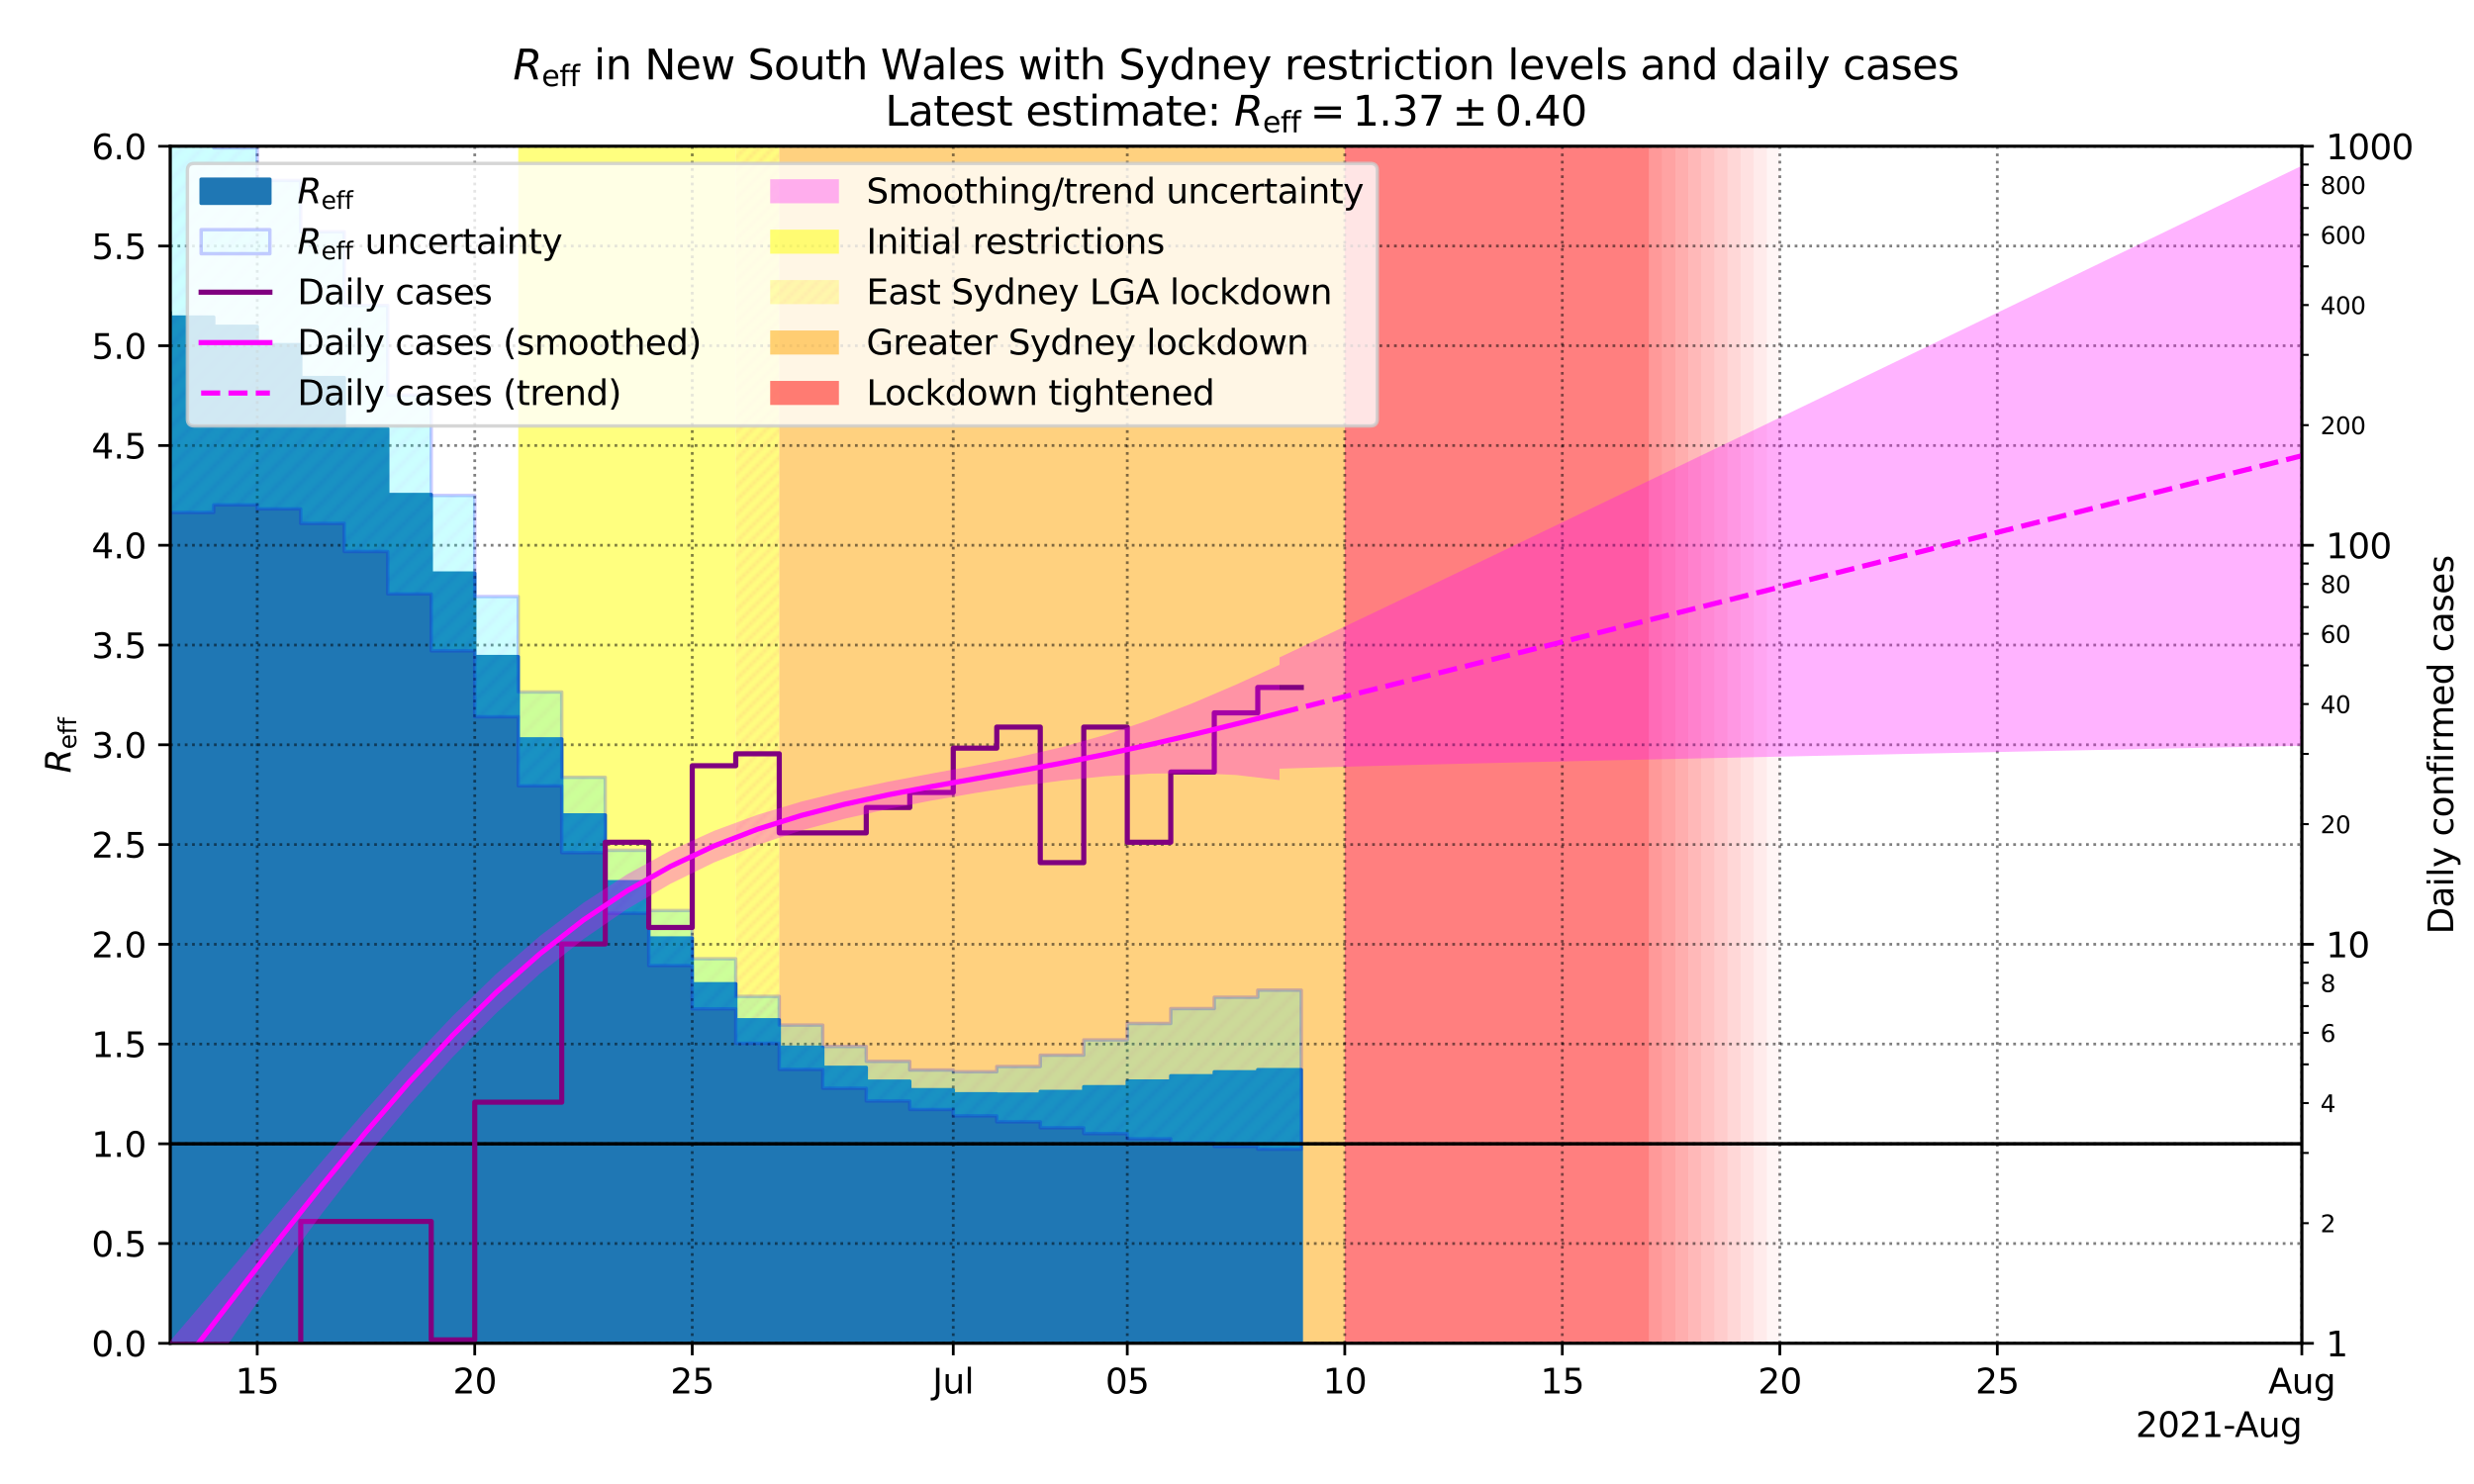 <?xml version="1.0" encoding="utf-8" standalone="no"?>
<!DOCTYPE svg PUBLIC "-//W3C//DTD SVG 1.1//EN"
  "http://www.w3.org/Graphics/SVG/1.1/DTD/svg11.dtd">
<svg height="432pt" version="1.1" viewBox="0 0 720 432" width="720pt" xmlns="http://www.w3.org/2000/svg" xmlns:xlink="http://www.w3.org/1999/xlink">
 <defs>
  <style type="text/css">*{stroke-linecap:butt;stroke-linejoin:round;}</style>
 </defs>
 <g id="figure_1">
  <g id="patch_1">
   <path d="M 0 432 
L 720 432 
L 720 0 
L 0 0 
z
" style="fill:#ffffff;"/>
  </g>
  <g id="axes_1">
   <g id="patch_2">
    <path d="M 49.538 391.04 
L 669.895 391.04 
L 669.895 42.576 
L 49.538 42.576 
z
" style="fill:#ffffff;"/>
   </g>
   <g id="PolyCollection_1">
    <path clip-path="url(#pf49c9aa761)" d="M 483.788 971.813 
L 479.99 971.813 
L 479.99 -189.733 
L 483.788 -189.733 
L 483.788 -189.733 
L 483.788 971.813 
z
" style="fill:#ff0000;fill-opacity:0.4;"/>
   </g>
   <g id="PolyCollection_2">
    <path clip-path="url(#pf49c9aa761)" d="M 487.586 971.813 
L 483.788 971.813 
L 483.788 -189.733 
L 487.586 -189.733 
L 487.586 -189.733 
L 487.586 971.813 
z
" style="fill:#ff0000;fill-opacity:0.36;"/>
   </g>
   <g id="PolyCollection_3">
    <path clip-path="url(#pf49c9aa761)" d="M 491.384 971.813 
L 487.586 971.813 
L 487.586 -189.733 
L 491.384 -189.733 
L 491.384 -189.733 
L 491.384 971.813 
z
" style="fill:#ff0000;fill-opacity:0.32;"/>
   </g>
   <g id="PolyCollection_4">
    <path clip-path="url(#pf49c9aa761)" d="M 495.182 971.813 
L 491.384 971.813 
L 491.384 -189.733 
L 495.182 -189.733 
L 495.182 -189.733 
L 495.182 971.813 
z
" style="fill:#ff0000;fill-opacity:0.28;"/>
   </g>
   <g id="PolyCollection_5">
    <path clip-path="url(#pf49c9aa761)" d="M 498.98 971.813 
L 495.182 971.813 
L 495.182 -189.733 
L 498.98 -189.733 
L 498.98 -189.733 
L 498.98 971.813 
z
" style="fill:#ff0000;fill-opacity:0.24;"/>
   </g>
   <g id="PolyCollection_6">
    <path clip-path="url(#pf49c9aa761)" d="M 502.778 971.813 
L 498.98 971.813 
L 498.98 -189.733 
L 502.778 -189.733 
L 502.778 -189.733 
L 502.778 971.813 
z
" style="fill:#ff0000;fill-opacity:0.2;"/>
   </g>
   <g id="PolyCollection_7">
    <path clip-path="url(#pf49c9aa761)" d="M 506.576 971.813 
L 502.778 971.813 
L 502.778 -189.733 
L 506.576 -189.733 
L 506.576 -189.733 
L 506.576 971.813 
z
" style="fill:#ff0000;fill-opacity:0.16;"/>
   </g>
   <g id="PolyCollection_8">
    <path clip-path="url(#pf49c9aa761)" d="M 510.374 971.813 
L 506.576 971.813 
L 506.576 -189.733 
L 510.374 -189.733 
L 510.374 -189.733 
L 510.374 971.813 
z
" style="fill:#ff0000;fill-opacity:0.12;"/>
   </g>
   <g id="PolyCollection_9">
    <path clip-path="url(#pf49c9aa761)" d="M 514.173 971.813 
L 510.374 971.813 
L 510.374 -189.733 
L 514.173 -189.733 
L 514.173 -189.733 
L 514.173 971.813 
z
" style="fill:#ff0000;fill-opacity:0.08;"/>
   </g>
   <g id="PolyCollection_10">
    <path clip-path="url(#pf49c9aa761)" d="M 517.971 971.813 
L 514.173 971.813 
L 514.173 -189.733 
L 517.971 -189.733 
L 517.971 -189.733 
L 517.971 971.813 
z
" style="fill:#ff0000;fill-opacity:0.04;"/>
   </g>
   <g id="PolyCollection_11">
    <path clip-path="url(#pf49c9aa761)" d="M 214.122 971.813 
L 150.821 971.813 
L 150.821 -189.733 
L 214.122 -189.733 
L 214.122 -189.733 
L 214.122 971.813 
z
" style="fill:#ffff00;fill-opacity:0.5;"/>
   </g>
   <g id="PolyCollection_12">
    <path clip-path="url(#pf49c9aa761)" d="M 226.783 971.813 
L 214.122 971.813 
L 214.122 -189.733 
L 226.783 -189.733 
L 226.783 -189.733 
L 226.783 971.813 
z
" style="fill:url(#ha9a6b748c0);fill-opacity:0.5;"/>
   </g>
   <g id="PolyCollection_13">
    <path clip-path="url(#pf49c9aa761)" d="M 391.367 971.813 
L 226.783 971.813 
L 226.783 -189.733 
L 391.367 -189.733 
L 391.367 -189.733 
L 391.367 971.813 
z
" style="fill:#ffa500;fill-opacity:0.5;"/>
   </g>
   <g id="PolyCollection_14">
    <path clip-path="url(#pf49c9aa761)" d="M 479.99 971.813 
L 391.367 971.813 
L 391.367 -189.733 
L 479.99 -189.733 
L 479.99 -189.733 
L 479.99 971.813 
z
" style="fill:#ff0000;fill-opacity:0.5;"/>
   </g>
   <g id="PolyCollection_15">
    <defs>
     <path d="M 36.878 -40.96 
L 36.878 -342.61 
L 36.878 -341.067 
L 49.538 -341.067 
L 49.538 -339.689 
L 62.198 -339.689 
L 62.198 -336.989 
L 74.859 -336.989 
L 74.859 -331.656 
L 87.519 -331.656 
L 87.519 -322.082 
L 100.179 -322.082 
L 100.179 -307.252 
L 112.84 -307.252 
L 112.84 -288.036 
L 125.5 -288.036 
L 125.5 -265.166 
L 138.16 -265.166 
L 138.16 -240.855 
L 150.821 -240.855 
L 150.821 -216.899 
L 163.481 -216.899 
L 163.481 -194.756 
L 176.141 -194.756 
L 176.141 -175.307 
L 188.802 -175.307 
L 188.802 -158.931 
L 201.462 -158.931 
L 201.462 -145.613 
L 214.122 -145.613 
L 214.122 -135.122 
L 226.783 -135.122 
L 226.783 -127.136 
L 239.443 -127.136 
L 239.443 -121.289 
L 252.103 -121.289 
L 252.103 -117.262 
L 264.764 -117.262 
L 264.764 -114.772 
L 277.424 -114.772 
L 277.424 -113.582 
L 290.085 -113.582 
L 290.085 -113.487 
L 302.745 -113.487 
L 302.745 -114.265 
L 315.405 -114.265 
L 315.405 -115.643 
L 328.066 -115.643 
L 328.066 -117.283 
L 340.726 -117.283 
L 340.726 -118.827 
L 353.386 -118.827 
L 353.386 -119.985 
L 366.047 -119.985 
L 366.047 -120.614 
L 378.707 -120.614 
L 378.707 -40.96 
L 378.707 -40.96 
L 366.047 -40.96 
L 366.047 -40.96 
L 353.386 -40.96 
L 353.386 -40.96 
L 340.726 -40.96 
L 340.726 -40.96 
L 328.066 -40.96 
L 328.066 -40.96 
L 315.405 -40.96 
L 315.405 -40.96 
L 302.745 -40.96 
L 302.745 -40.96 
L 290.085 -40.96 
L 290.085 -40.96 
L 277.424 -40.96 
L 277.424 -40.96 
L 264.764 -40.96 
L 264.764 -40.96 
L 252.103 -40.96 
L 252.103 -40.96 
L 239.443 -40.96 
L 239.443 -40.96 
L 226.783 -40.96 
L 226.783 -40.96 
L 214.122 -40.96 
L 214.122 -40.96 
L 201.462 -40.96 
L 201.462 -40.96 
L 188.802 -40.96 
L 188.802 -40.96 
L 176.141 -40.96 
L 176.141 -40.96 
L 163.481 -40.96 
L 163.481 -40.96 
L 150.821 -40.96 
L 150.821 -40.96 
L 138.16 -40.96 
L 138.16 -40.96 
L 125.5 -40.96 
L 125.5 -40.96 
L 112.84 -40.96 
L 112.84 -40.96 
L 100.179 -40.96 
L 100.179 -40.96 
L 87.519 -40.96 
L 87.519 -40.96 
L 74.859 -40.96 
L 74.859 -40.96 
L 62.198 -40.96 
L 62.198 -40.96 
L 49.538 -40.96 
L 49.538 -40.96 
L 36.878 -40.96 
L 36.878 -40.96 
z
" id="m1d4558cbac" style="stroke:#1f77b4;"/>
    </defs>
    <g clip-path="url(#pf49c9aa761)">
     <use style="fill:#1f77b4;stroke:#1f77b4;" x="0" xlink:href="#m1d4558cbac" y="432"/>
    </g>
   </g>
   <g id="matplotlib.axis_1">
    <g id="xtick_1">
     <g id="line2d_1">
      <path clip-path="url(#pf49c9aa761)" d="M 74.859 391.04 
L 74.859 42.576 
" style="fill:none;stroke:#000000;stroke-dasharray:0.8,1.32;stroke-dashoffset:0;stroke-opacity:0.5;stroke-width:0.8;"/>
     </g>
     <g id="line2d_2">
      <defs>
       <path d="M 0 0 
L 0 3.5 
" id="m574e315f8f" style="stroke:#000000;stroke-width:0.8;"/>
      </defs>
      <g>
       <use style="stroke:#000000;stroke-width:0.8;" x="74.859" xlink:href="#m574e315f8f" y="391.04"/>
      </g>
     </g>
     <g id="text_1">
      <!-- 15 -->
      <g transform="translate(68.496 405.638)scale(0.1 -0.1)">
       <defs>
        <path d="M 794 531 
L 1825 531 
L 1825 4091 
L 703 3866 
L 703 4441 
L 1819 4666 
L 2450 4666 
L 2450 531 
L 3481 531 
L 3481 0 
L 794 0 
L 794 531 
z
" id="DejaVuSans-31" transform="scale(0.016)"/>
        <path d="M 691 4666 
L 3169 4666 
L 3169 4134 
L 1269 4134 
L 1269 2991 
Q 1406 3038 1543 3061 
Q 1681 3084 1819 3084 
Q 2600 3084 3056 2656 
Q 3513 2228 3513 1497 
Q 3513 744 3044 326 
Q 2575 -91 1722 -91 
Q 1428 -91 1123 -41 
Q 819 9 494 109 
L 494 744 
Q 775 591 1075 516 
Q 1375 441 1709 441 
Q 2250 441 2565 725 
Q 2881 1009 2881 1497 
Q 2881 1984 2565 2268 
Q 2250 2553 1709 2553 
Q 1456 2553 1204 2497 
Q 953 2441 691 2322 
L 691 4666 
z
" id="DejaVuSans-35" transform="scale(0.016)"/>
       </defs>
       <use xlink:href="#DejaVuSans-31"/>
       <use x="63.623" xlink:href="#DejaVuSans-35"/>
      </g>
     </g>
    </g>
    <g id="xtick_2">
     <g id="line2d_3">
      <path clip-path="url(#pf49c9aa761)" d="M 138.16 391.04 
L 138.16 42.576 
" style="fill:none;stroke:#000000;stroke-dasharray:0.8,1.32;stroke-dashoffset:0;stroke-opacity:0.5;stroke-width:0.8;"/>
     </g>
     <g id="line2d_4">
      <g>
       <use style="stroke:#000000;stroke-width:0.8;" x="138.16" xlink:href="#m574e315f8f" y="391.04"/>
      </g>
     </g>
     <g id="text_2">
      <!-- 20 -->
      <g transform="translate(131.798 405.638)scale(0.1 -0.1)">
       <defs>
        <path d="M 1228 531 
L 3431 531 
L 3431 0 
L 469 0 
L 469 531 
Q 828 903 1448 1529 
Q 2069 2156 2228 2338 
Q 2531 2678 2651 2914 
Q 2772 3150 2772 3378 
Q 2772 3750 2511 3984 
Q 2250 4219 1831 4219 
Q 1534 4219 1204 4116 
Q 875 4013 500 3803 
L 500 4441 
Q 881 4594 1212 4672 
Q 1544 4750 1819 4750 
Q 2544 4750 2975 4387 
Q 3406 4025 3406 3419 
Q 3406 3131 3298 2873 
Q 3191 2616 2906 2266 
Q 2828 2175 2409 1742 
Q 1991 1309 1228 531 
z
" id="DejaVuSans-32" transform="scale(0.016)"/>
        <path d="M 2034 4250 
Q 1547 4250 1301 3770 
Q 1056 3291 1056 2328 
Q 1056 1369 1301 889 
Q 1547 409 2034 409 
Q 2525 409 2770 889 
Q 3016 1369 3016 2328 
Q 3016 3291 2770 3770 
Q 2525 4250 2034 4250 
z
M 2034 4750 
Q 2819 4750 3233 4129 
Q 3647 3509 3647 2328 
Q 3647 1150 3233 529 
Q 2819 -91 2034 -91 
Q 1250 -91 836 529 
Q 422 1150 422 2328 
Q 422 3509 836 4129 
Q 1250 4750 2034 4750 
z
" id="DejaVuSans-30" transform="scale(0.016)"/>
       </defs>
       <use xlink:href="#DejaVuSans-32"/>
       <use x="63.623" xlink:href="#DejaVuSans-30"/>
      </g>
     </g>
    </g>
    <g id="xtick_3">
     <g id="line2d_5">
      <path clip-path="url(#pf49c9aa761)" d="M 201.462 391.04 
L 201.462 42.576 
" style="fill:none;stroke:#000000;stroke-dasharray:0.8,1.32;stroke-dashoffset:0;stroke-opacity:0.5;stroke-width:0.8;"/>
     </g>
     <g id="line2d_6">
      <g>
       <use style="stroke:#000000;stroke-width:0.8;" x="201.462" xlink:href="#m574e315f8f" y="391.04"/>
      </g>
     </g>
     <g id="text_3">
      <!-- 25 -->
      <g transform="translate(195.1 405.638)scale(0.1 -0.1)">
       <use xlink:href="#DejaVuSans-32"/>
       <use x="63.623" xlink:href="#DejaVuSans-35"/>
      </g>
     </g>
    </g>
    <g id="xtick_4">
     <g id="line2d_7">
      <path clip-path="url(#pf49c9aa761)" d="M 277.424 391.04 
L 277.424 42.576 
" style="fill:none;stroke:#000000;stroke-dasharray:0.8,1.32;stroke-dashoffset:0;stroke-opacity:0.5;stroke-width:0.8;"/>
     </g>
     <g id="line2d_8">
      <g>
       <use style="stroke:#000000;stroke-width:0.8;" x="277.424" xlink:href="#m574e315f8f" y="391.04"/>
      </g>
     </g>
     <g id="text_4">
      <!-- Jul -->
      <g transform="translate(271.391 405.638)scale(0.1 -0.1)">
       <defs>
        <path d="M 628 4666 
L 1259 4666 
L 1259 325 
Q 1259 -519 939 -900 
Q 619 -1281 -91 -1281 
L -331 -1281 
L -331 -750 
L -134 -750 
Q 284 -750 456 -515 
Q 628 -281 628 325 
L 628 4666 
z
" id="DejaVuSans-4a" transform="scale(0.016)"/>
        <path d="M 544 1381 
L 544 3500 
L 1119 3500 
L 1119 1403 
Q 1119 906 1312 657 
Q 1506 409 1894 409 
Q 2359 409 2629 706 
Q 2900 1003 2900 1516 
L 2900 3500 
L 3475 3500 
L 3475 0 
L 2900 0 
L 2900 538 
Q 2691 219 2414 64 
Q 2138 -91 1772 -91 
Q 1169 -91 856 284 
Q 544 659 544 1381 
z
M 1991 3584 
L 1991 3584 
z
" id="DejaVuSans-75" transform="scale(0.016)"/>
        <path d="M 603 4863 
L 1178 4863 
L 1178 0 
L 603 0 
L 603 4863 
z
" id="DejaVuSans-6c" transform="scale(0.016)"/>
       </defs>
       <use xlink:href="#DejaVuSans-4a"/>
       <use x="29.492" xlink:href="#DejaVuSans-75"/>
       <use x="92.871" xlink:href="#DejaVuSans-6c"/>
      </g>
     </g>
    </g>
    <g id="xtick_5">
     <g id="line2d_9">
      <path clip-path="url(#pf49c9aa761)" d="M 328.066 391.04 
L 328.066 42.576 
" style="fill:none;stroke:#000000;stroke-dasharray:0.8,1.32;stroke-dashoffset:0;stroke-opacity:0.5;stroke-width:0.8;"/>
     </g>
     <g id="line2d_10">
      <g>
       <use style="stroke:#000000;stroke-width:0.8;" x="328.066" xlink:href="#m574e315f8f" y="391.04"/>
      </g>
     </g>
     <g id="text_5">
      <!-- 05 -->
      <g transform="translate(321.703 405.638)scale(0.1 -0.1)">
       <use xlink:href="#DejaVuSans-30"/>
       <use x="63.623" xlink:href="#DejaVuSans-35"/>
      </g>
     </g>
    </g>
    <g id="xtick_6">
     <g id="line2d_11">
      <path clip-path="url(#pf49c9aa761)" d="M 391.367 391.04 
L 391.367 42.576 
" style="fill:none;stroke:#000000;stroke-dasharray:0.8,1.32;stroke-dashoffset:0;stroke-opacity:0.5;stroke-width:0.8;"/>
     </g>
     <g id="line2d_12">
      <g>
       <use style="stroke:#000000;stroke-width:0.8;" x="391.367" xlink:href="#m574e315f8f" y="391.04"/>
      </g>
     </g>
     <g id="text_6">
      <!-- 10 -->
      <g transform="translate(385.005 405.638)scale(0.1 -0.1)">
       <use xlink:href="#DejaVuSans-31"/>
       <use x="63.623" xlink:href="#DejaVuSans-30"/>
      </g>
     </g>
    </g>
    <g id="xtick_7">
     <g id="line2d_13">
      <path clip-path="url(#pf49c9aa761)" d="M 454.669 391.04 
L 454.669 42.576 
" style="fill:none;stroke:#000000;stroke-dasharray:0.8,1.32;stroke-dashoffset:0;stroke-opacity:0.5;stroke-width:0.8;"/>
     </g>
     <g id="line2d_14">
      <g>
       <use style="stroke:#000000;stroke-width:0.8;" x="454.669" xlink:href="#m574e315f8f" y="391.04"/>
      </g>
     </g>
     <g id="text_7">
      <!-- 15 -->
      <g transform="translate(448.306 405.638)scale(0.1 -0.1)">
       <use xlink:href="#DejaVuSans-31"/>
       <use x="63.623" xlink:href="#DejaVuSans-35"/>
      </g>
     </g>
    </g>
    <g id="xtick_8">
     <g id="line2d_15">
      <path clip-path="url(#pf49c9aa761)" d="M 517.971 391.04 
L 517.971 42.576 
" style="fill:none;stroke:#000000;stroke-dasharray:0.8,1.32;stroke-dashoffset:0;stroke-opacity:0.5;stroke-width:0.8;"/>
     </g>
     <g id="line2d_16">
      <g>
       <use style="stroke:#000000;stroke-width:0.8;" x="517.971" xlink:href="#m574e315f8f" y="391.04"/>
      </g>
     </g>
     <g id="text_8">
      <!-- 20 -->
      <g transform="translate(511.608 405.638)scale(0.1 -0.1)">
       <use xlink:href="#DejaVuSans-32"/>
       <use x="63.623" xlink:href="#DejaVuSans-30"/>
      </g>
     </g>
    </g>
    <g id="xtick_9">
     <g id="line2d_17">
      <path clip-path="url(#pf49c9aa761)" d="M 581.272 391.04 
L 581.272 42.576 
" style="fill:none;stroke:#000000;stroke-dasharray:0.8,1.32;stroke-dashoffset:0;stroke-opacity:0.5;stroke-width:0.8;"/>
     </g>
     <g id="line2d_18">
      <g>
       <use style="stroke:#000000;stroke-width:0.8;" x="581.272" xlink:href="#m574e315f8f" y="391.04"/>
      </g>
     </g>
     <g id="text_9">
      <!-- 25 -->
      <g transform="translate(574.91 405.638)scale(0.1 -0.1)">
       <use xlink:href="#DejaVuSans-32"/>
       <use x="63.623" xlink:href="#DejaVuSans-35"/>
      </g>
     </g>
    </g>
    <g id="xtick_10">
     <g id="line2d_19">
      <path clip-path="url(#pf49c9aa761)" d="M 669.895 391.04 
L 669.895 42.576 
" style="fill:none;stroke:#000000;stroke-dasharray:0.8,1.32;stroke-dashoffset:0;stroke-opacity:0.5;stroke-width:0.8;"/>
     </g>
     <g id="line2d_20">
      <g>
       <use style="stroke:#000000;stroke-width:0.8;" x="669.895" xlink:href="#m574e315f8f" y="391.04"/>
      </g>
     </g>
     <g id="text_10">
      <!-- Aug -->
      <g transform="translate(660.132 405.638)scale(0.1 -0.1)">
       <defs>
        <path d="M 2188 4044 
L 1331 1722 
L 3047 1722 
L 2188 4044 
z
M 1831 4666 
L 2547 4666 
L 4325 0 
L 3669 0 
L 3244 1197 
L 1141 1197 
L 716 0 
L 50 0 
L 1831 4666 
z
" id="DejaVuSans-41" transform="scale(0.016)"/>
        <path d="M 2906 1791 
Q 2906 2416 2648 2759 
Q 2391 3103 1925 3103 
Q 1463 3103 1205 2759 
Q 947 2416 947 1791 
Q 947 1169 1205 825 
Q 1463 481 1925 481 
Q 2391 481 2648 825 
Q 2906 1169 2906 1791 
z
M 3481 434 
Q 3481 -459 3084 -895 
Q 2688 -1331 1869 -1331 
Q 1566 -1331 1297 -1286 
Q 1028 -1241 775 -1147 
L 775 -588 
Q 1028 -725 1275 -790 
Q 1522 -856 1778 -856 
Q 2344 -856 2625 -561 
Q 2906 -266 2906 331 
L 2906 616 
Q 2728 306 2450 153 
Q 2172 0 1784 0 
Q 1141 0 747 490 
Q 353 981 353 1791 
Q 353 2603 747 3093 
Q 1141 3584 1784 3584 
Q 2172 3584 2450 3431 
Q 2728 3278 2906 2969 
L 2906 3500 
L 3481 3500 
L 3481 434 
z
" id="DejaVuSans-67" transform="scale(0.016)"/>
       </defs>
       <use xlink:href="#DejaVuSans-41"/>
       <use x="68.408" xlink:href="#DejaVuSans-75"/>
       <use x="131.787" xlink:href="#DejaVuSans-67"/>
      </g>
     </g>
    </g>
    <g id="text_11">
     <!-- 2021-Aug -->
     <g transform="translate(621.535 418.317)scale(0.1 -0.1)">
      <defs>
       <path d="M 313 2009 
L 1997 2009 
L 1997 1497 
L 313 1497 
L 313 2009 
z
" id="DejaVuSans-2d" transform="scale(0.016)"/>
      </defs>
      <use xlink:href="#DejaVuSans-32"/>
      <use x="63.623" xlink:href="#DejaVuSans-30"/>
      <use x="127.246" xlink:href="#DejaVuSans-32"/>
      <use x="190.869" xlink:href="#DejaVuSans-31"/>
      <use x="254.492" xlink:href="#DejaVuSans-2d"/>
      <use x="288.326" xlink:href="#DejaVuSans-41"/>
      <use x="356.734" xlink:href="#DejaVuSans-75"/>
      <use x="420.113" xlink:href="#DejaVuSans-67"/>
     </g>
    </g>
   </g>
   <g id="matplotlib.axis_2">
    <g id="ytick_1">
     <g id="line2d_21">
      <path clip-path="url(#pf49c9aa761)" d="M 49.538 391.04 
L 669.895 391.04 
" style="fill:none;stroke:#000000;stroke-dasharray:0.8,1.32;stroke-dashoffset:0;stroke-opacity:0.5;stroke-width:0.8;"/>
     </g>
     <g id="line2d_22">
      <defs>
       <path d="M 0 0 
L -3.5 0 
" id="m896f60b00d" style="stroke:#000000;stroke-width:0.8;"/>
      </defs>
      <g>
       <use style="stroke:#000000;stroke-width:0.8;" x="49.538" xlink:href="#m896f60b00d" y="391.04"/>
      </g>
     </g>
     <g id="text_12">
      <!-- 0.0 -->
      <g transform="translate(26.635 394.839)scale(0.1 -0.1)">
       <defs>
        <path d="M 684 794 
L 1344 794 
L 1344 0 
L 684 0 
L 684 794 
z
" id="DejaVuSans-2e" transform="scale(0.016)"/>
       </defs>
       <use xlink:href="#DejaVuSans-30"/>
       <use x="63.623" xlink:href="#DejaVuSans-2e"/>
       <use x="95.41" xlink:href="#DejaVuSans-30"/>
      </g>
     </g>
    </g>
    <g id="ytick_2">
     <g id="line2d_23">
      <path clip-path="url(#pf49c9aa761)" d="M 49.538 362.001 
L 669.895 362.001 
" style="fill:none;stroke:#000000;stroke-dasharray:0.8,1.32;stroke-dashoffset:0;stroke-opacity:0.5;stroke-width:0.8;"/>
     </g>
     <g id="line2d_24">
      <g>
       <use style="stroke:#000000;stroke-width:0.8;" x="49.538" xlink:href="#m896f60b00d" y="362.001"/>
      </g>
     </g>
     <g id="text_13">
      <!-- 0.5 -->
      <g transform="translate(26.635 365.801)scale(0.1 -0.1)">
       <use xlink:href="#DejaVuSans-30"/>
       <use x="63.623" xlink:href="#DejaVuSans-2e"/>
       <use x="95.41" xlink:href="#DejaVuSans-35"/>
      </g>
     </g>
    </g>
    <g id="ytick_3">
     <g id="line2d_25">
      <path clip-path="url(#pf49c9aa761)" d="M 49.538 332.963 
L 669.895 332.963 
" style="fill:none;stroke:#000000;stroke-dasharray:0.8,1.32;stroke-dashoffset:0;stroke-opacity:0.5;stroke-width:0.8;"/>
     </g>
     <g id="line2d_26">
      <g>
       <use style="stroke:#000000;stroke-width:0.8;" x="49.538" xlink:href="#m896f60b00d" y="332.963"/>
      </g>
     </g>
     <g id="text_14">
      <!-- 1.0 -->
      <g transform="translate(26.635 336.762)scale(0.1 -0.1)">
       <use xlink:href="#DejaVuSans-31"/>
       <use x="63.623" xlink:href="#DejaVuSans-2e"/>
       <use x="95.41" xlink:href="#DejaVuSans-30"/>
      </g>
     </g>
    </g>
    <g id="ytick_4">
     <g id="line2d_27">
      <path clip-path="url(#pf49c9aa761)" d="M 49.538 303.924 
L 669.895 303.924 
" style="fill:none;stroke:#000000;stroke-dasharray:0.8,1.32;stroke-dashoffset:0;stroke-opacity:0.5;stroke-width:0.8;"/>
     </g>
     <g id="line2d_28">
      <g>
       <use style="stroke:#000000;stroke-width:0.8;" x="49.538" xlink:href="#m896f60b00d" y="303.924"/>
      </g>
     </g>
     <g id="text_15">
      <!-- 1.5 -->
      <g transform="translate(26.635 307.723)scale(0.1 -0.1)">
       <use xlink:href="#DejaVuSans-31"/>
       <use x="63.623" xlink:href="#DejaVuSans-2e"/>
       <use x="95.41" xlink:href="#DejaVuSans-35"/>
      </g>
     </g>
    </g>
    <g id="ytick_5">
     <g id="line2d_29">
      <path clip-path="url(#pf49c9aa761)" d="M 49.538 274.885 
L 669.895 274.885 
" style="fill:none;stroke:#000000;stroke-dasharray:0.8,1.32;stroke-dashoffset:0;stroke-opacity:0.5;stroke-width:0.8;"/>
     </g>
     <g id="line2d_30">
      <g>
       <use style="stroke:#000000;stroke-width:0.8;" x="49.538" xlink:href="#m896f60b00d" y="274.885"/>
      </g>
     </g>
     <g id="text_16">
      <!-- 2.0 -->
      <g transform="translate(26.635 278.685)scale(0.1 -0.1)">
       <use xlink:href="#DejaVuSans-32"/>
       <use x="63.623" xlink:href="#DejaVuSans-2e"/>
       <use x="95.41" xlink:href="#DejaVuSans-30"/>
      </g>
     </g>
    </g>
    <g id="ytick_6">
     <g id="line2d_31">
      <path clip-path="url(#pf49c9aa761)" d="M 49.538 245.847 
L 669.895 245.847 
" style="fill:none;stroke:#000000;stroke-dasharray:0.8,1.32;stroke-dashoffset:0;stroke-opacity:0.5;stroke-width:0.8;"/>
     </g>
     <g id="line2d_32">
      <g>
       <use style="stroke:#000000;stroke-width:0.8;" x="49.538" xlink:href="#m896f60b00d" y="245.847"/>
      </g>
     </g>
     <g id="text_17">
      <!-- 2.5 -->
      <g transform="translate(26.635 249.646)scale(0.1 -0.1)">
       <use xlink:href="#DejaVuSans-32"/>
       <use x="63.623" xlink:href="#DejaVuSans-2e"/>
       <use x="95.41" xlink:href="#DejaVuSans-35"/>
      </g>
     </g>
    </g>
    <g id="ytick_7">
     <g id="line2d_33">
      <path clip-path="url(#pf49c9aa761)" d="M 49.538 216.808 
L 669.895 216.808 
" style="fill:none;stroke:#000000;stroke-dasharray:0.8,1.32;stroke-dashoffset:0;stroke-opacity:0.5;stroke-width:0.8;"/>
     </g>
     <g id="line2d_34">
      <g>
       <use style="stroke:#000000;stroke-width:0.8;" x="49.538" xlink:href="#m896f60b00d" y="216.808"/>
      </g>
     </g>
     <g id="text_18">
      <!-- 3.0 -->
      <g transform="translate(26.635 220.607)scale(0.1 -0.1)">
       <defs>
        <path d="M 2597 2516 
Q 3050 2419 3304 2112 
Q 3559 1806 3559 1356 
Q 3559 666 3084 287 
Q 2609 -91 1734 -91 
Q 1441 -91 1130 -33 
Q 819 25 488 141 
L 488 750 
Q 750 597 1062 519 
Q 1375 441 1716 441 
Q 2309 441 2620 675 
Q 2931 909 2931 1356 
Q 2931 1769 2642 2001 
Q 2353 2234 1838 2234 
L 1294 2234 
L 1294 2753 
L 1863 2753 
Q 2328 2753 2575 2939 
Q 2822 3125 2822 3475 
Q 2822 3834 2567 4026 
Q 2313 4219 1838 4219 
Q 1578 4219 1281 4162 
Q 984 4106 628 3988 
L 628 4550 
Q 988 4650 1302 4700 
Q 1616 4750 1894 4750 
Q 2613 4750 3031 4423 
Q 3450 4097 3450 3541 
Q 3450 3153 3228 2886 
Q 3006 2619 2597 2516 
z
" id="DejaVuSans-33" transform="scale(0.016)"/>
       </defs>
       <use xlink:href="#DejaVuSans-33"/>
       <use x="63.623" xlink:href="#DejaVuSans-2e"/>
       <use x="95.41" xlink:href="#DejaVuSans-30"/>
      </g>
     </g>
    </g>
    <g id="ytick_8">
     <g id="line2d_35">
      <path clip-path="url(#pf49c9aa761)" d="M 49.538 187.769 
L 669.895 187.769 
" style="fill:none;stroke:#000000;stroke-dasharray:0.8,1.32;stroke-dashoffset:0;stroke-opacity:0.5;stroke-width:0.8;"/>
     </g>
     <g id="line2d_36">
      <g>
       <use style="stroke:#000000;stroke-width:0.8;" x="49.538" xlink:href="#m896f60b00d" y="187.769"/>
      </g>
     </g>
     <g id="text_19">
      <!-- 3.5 -->
      <g transform="translate(26.635 191.569)scale(0.1 -0.1)">
       <use xlink:href="#DejaVuSans-33"/>
       <use x="63.623" xlink:href="#DejaVuSans-2e"/>
       <use x="95.41" xlink:href="#DejaVuSans-35"/>
      </g>
     </g>
    </g>
    <g id="ytick_9">
     <g id="line2d_37">
      <path clip-path="url(#pf49c9aa761)" d="M 49.538 158.731 
L 669.895 158.731 
" style="fill:none;stroke:#000000;stroke-dasharray:0.8,1.32;stroke-dashoffset:0;stroke-opacity:0.5;stroke-width:0.8;"/>
     </g>
     <g id="line2d_38">
      <g>
       <use style="stroke:#000000;stroke-width:0.8;" x="49.538" xlink:href="#m896f60b00d" y="158.731"/>
      </g>
     </g>
     <g id="text_20">
      <!-- 4.0 -->
      <g transform="translate(26.635 162.53)scale(0.1 -0.1)">
       <defs>
        <path d="M 2419 4116 
L 825 1625 
L 2419 1625 
L 2419 4116 
z
M 2253 4666 
L 3047 4666 
L 3047 1625 
L 3713 1625 
L 3713 1100 
L 3047 1100 
L 3047 0 
L 2419 0 
L 2419 1100 
L 313 1100 
L 313 1709 
L 2253 4666 
z
" id="DejaVuSans-34" transform="scale(0.016)"/>
       </defs>
       <use xlink:href="#DejaVuSans-34"/>
       <use x="63.623" xlink:href="#DejaVuSans-2e"/>
       <use x="95.41" xlink:href="#DejaVuSans-30"/>
      </g>
     </g>
    </g>
    <g id="ytick_10">
     <g id="line2d_39">
      <path clip-path="url(#pf49c9aa761)" d="M 49.538 129.692 
L 669.895 129.692 
" style="fill:none;stroke:#000000;stroke-dasharray:0.8,1.32;stroke-dashoffset:0;stroke-opacity:0.5;stroke-width:0.8;"/>
     </g>
     <g id="line2d_40">
      <g>
       <use style="stroke:#000000;stroke-width:0.8;" x="49.538" xlink:href="#m896f60b00d" y="129.692"/>
      </g>
     </g>
     <g id="text_21">
      <!-- 4.5 -->
      <g transform="translate(26.635 133.491)scale(0.1 -0.1)">
       <use xlink:href="#DejaVuSans-34"/>
       <use x="63.623" xlink:href="#DejaVuSans-2e"/>
       <use x="95.41" xlink:href="#DejaVuSans-35"/>
      </g>
     </g>
    </g>
    <g id="ytick_11">
     <g id="line2d_41">
      <path clip-path="url(#pf49c9aa761)" d="M 49.538 100.653 
L 669.895 100.653 
" style="fill:none;stroke:#000000;stroke-dasharray:0.8,1.32;stroke-dashoffset:0;stroke-opacity:0.5;stroke-width:0.8;"/>
     </g>
     <g id="line2d_42">
      <g>
       <use style="stroke:#000000;stroke-width:0.8;" x="49.538" xlink:href="#m896f60b00d" y="100.653"/>
      </g>
     </g>
     <g id="text_22">
      <!-- 5.0 -->
      <g transform="translate(26.635 104.453)scale(0.1 -0.1)">
       <use xlink:href="#DejaVuSans-35"/>
       <use x="63.623" xlink:href="#DejaVuSans-2e"/>
       <use x="95.41" xlink:href="#DejaVuSans-30"/>
      </g>
     </g>
    </g>
    <g id="ytick_12">
     <g id="line2d_43">
      <path clip-path="url(#pf49c9aa761)" d="M 49.538 71.615 
L 669.895 71.615 
" style="fill:none;stroke:#000000;stroke-dasharray:0.8,1.32;stroke-dashoffset:0;stroke-opacity:0.5;stroke-width:0.8;"/>
     </g>
     <g id="line2d_44">
      <g>
       <use style="stroke:#000000;stroke-width:0.8;" x="49.538" xlink:href="#m896f60b00d" y="71.615"/>
      </g>
     </g>
     <g id="text_23">
      <!-- 5.5 -->
      <g transform="translate(26.635 75.414)scale(0.1 -0.1)">
       <use xlink:href="#DejaVuSans-35"/>
       <use x="63.623" xlink:href="#DejaVuSans-2e"/>
       <use x="95.41" xlink:href="#DejaVuSans-35"/>
      </g>
     </g>
    </g>
    <g id="ytick_13">
     <g id="line2d_45">
      <path clip-path="url(#pf49c9aa761)" d="M 49.538 42.576 
L 669.895 42.576 
" style="fill:none;stroke:#000000;stroke-dasharray:0.8,1.32;stroke-dashoffset:0;stroke-opacity:0.5;stroke-width:0.8;"/>
     </g>
     <g id="line2d_46">
      <g>
       <use style="stroke:#000000;stroke-width:0.8;" x="49.538" xlink:href="#m896f60b00d" y="42.576"/>
      </g>
     </g>
     <g id="text_24">
      <!-- 6.0 -->
      <g transform="translate(26.635 46.375)scale(0.1 -0.1)">
       <defs>
        <path d="M 2113 2584 
Q 1688 2584 1439 2293 
Q 1191 2003 1191 1497 
Q 1191 994 1439 701 
Q 1688 409 2113 409 
Q 2538 409 2786 701 
Q 3034 994 3034 1497 
Q 3034 2003 2786 2293 
Q 2538 2584 2113 2584 
z
M 3366 4563 
L 3366 3988 
Q 3128 4100 2886 4159 
Q 2644 4219 2406 4219 
Q 1781 4219 1451 3797 
Q 1122 3375 1075 2522 
Q 1259 2794 1537 2939 
Q 1816 3084 2150 3084 
Q 2853 3084 3261 2657 
Q 3669 2231 3669 1497 
Q 3669 778 3244 343 
Q 2819 -91 2113 -91 
Q 1303 -91 875 529 
Q 447 1150 447 2328 
Q 447 3434 972 4092 
Q 1497 4750 2381 4750 
Q 2619 4750 2861 4703 
Q 3103 4656 3366 4563 
z
" id="DejaVuSans-36" transform="scale(0.016)"/>
       </defs>
       <use xlink:href="#DejaVuSans-36"/>
       <use x="63.623" xlink:href="#DejaVuSans-2e"/>
       <use x="95.41" xlink:href="#DejaVuSans-30"/>
      </g>
     </g>
    </g>
    <g id="text_25">
     <!-- $R_\mathrm{eff}$ -->
     <g transform="translate(20.555 225.058)rotate(-90)scale(0.1 -0.1)">
      <defs>
       <path d="M 1613 4147 
L 1294 2491 
L 2106 2491 
Q 2584 2491 2879 2755 
Q 3175 3019 3175 3444 
Q 3175 3784 2976 3965 
Q 2778 4147 2406 4147 
L 1613 4147 
z
M 2772 2241 
Q 2972 2194 3105 2009 
Q 3238 1825 3413 1275 
L 3809 0 
L 3144 0 
L 2778 1197 
Q 2638 1659 2453 1815 
Q 2269 1972 1888 1972 
L 1191 1972 
L 806 0 
L 172 0 
L 1081 4666 
L 2503 4666 
Q 3150 4666 3495 4373 
Q 3841 4081 3841 3531 
Q 3841 3044 3547 2687 
Q 3253 2331 2772 2241 
z
" id="DejaVuSans-Oblique-52" transform="scale(0.016)"/>
       <path d="M 3597 1894 
L 3597 1613 
L 953 1613 
Q 991 1019 1311 708 
Q 1631 397 2203 397 
Q 2534 397 2845 478 
Q 3156 559 3463 722 
L 3463 178 
Q 3153 47 2828 -22 
Q 2503 -91 2169 -91 
Q 1331 -91 842 396 
Q 353 884 353 1716 
Q 353 2575 817 3079 
Q 1281 3584 2069 3584 
Q 2775 3584 3186 3129 
Q 3597 2675 3597 1894 
z
M 3022 2063 
Q 3016 2534 2758 2815 
Q 2500 3097 2075 3097 
Q 1594 3097 1305 2825 
Q 1016 2553 972 2059 
L 3022 2063 
z
" id="DejaVuSans-65" transform="scale(0.016)"/>
       <path d="M 2375 4863 
L 2375 4384 
L 1825 4384 
Q 1516 4384 1395 4259 
Q 1275 4134 1275 3809 
L 1275 3500 
L 2222 3500 
L 2222 3053 
L 1275 3053 
L 1275 0 
L 697 0 
L 697 3053 
L 147 3053 
L 147 3500 
L 697 3500 
L 697 3744 
Q 697 4328 969 4595 
Q 1241 4863 1831 4863 
L 2375 4863 
z
" id="DejaVuSans-66" transform="scale(0.016)"/>
      </defs>
      <use transform="translate(0 0.094)" xlink:href="#DejaVuSans-Oblique-52"/>
      <use transform="translate(69.482 -16.312)scale(0.7)" xlink:href="#DejaVuSans-65"/>
      <use transform="translate(112.549 -16.312)scale(0.7)" xlink:href="#DejaVuSans-66"/>
      <use transform="translate(137.192 -16.312)scale(0.7)" xlink:href="#DejaVuSans-66"/>
     </g>
    </g>
   </g>
   <g id="PolyCollection_16">
    <path clip-path="url(#pf49c9aa761)" d="M 36.878 7.558 
L 36.878 171.222 
L 36.878 156.939 
L 49.538 156.939 
L 49.538 149.188 
L 62.198 149.188 
L 62.198 146.973 
L 74.859 146.973 
L 74.859 148.15 
L 87.519 148.15 
L 87.519 152.367 
L 100.179 152.367 
L 100.179 160.559 
L 112.84 160.559 
L 112.84 172.897 
L 125.5 172.897 
L 125.5 189.458 
L 138.16 189.458 
L 138.16 208.642 
L 150.821 208.642 
L 150.821 228.762 
L 163.481 228.762 
L 163.481 248.21 
L 176.141 248.21 
L 176.141 265.857 
L 188.802 265.857 
L 188.802 281.082 
L 201.462 281.082 
L 201.462 293.686 
L 214.122 293.686 
L 214.122 303.706 
L 226.783 303.706 
L 226.783 311.313 
L 239.443 311.313 
L 239.443 316.792 
L 252.103 316.792 
L 252.103 320.505 
L 264.764 320.505 
L 264.764 322.974 
L 277.424 322.974 
L 277.424 324.831 
L 290.085 324.831 
L 290.085 326.564 
L 302.745 326.564 
L 302.745 328.308 
L 315.405 328.308 
L 315.405 329.993 
L 328.066 329.993 
L 328.066 331.498 
L 340.726 331.498 
L 340.726 332.737 
L 353.386 332.737 
L 353.386 333.721 
L 366.047 333.721 
L 366.047 334.536 
L 378.707 334.536 
L 378.707 288.237 
L 378.707 288.237 
L 366.047 288.237 
L 366.047 290.31 
L 353.386 290.31 
L 353.386 293.608 
L 340.726 293.608 
L 340.726 297.936 
L 328.066 297.936 
L 328.066 302.721 
L 315.405 302.721 
L 315.405 307.162 
L 302.745 307.162 
L 302.745 310.462 
L 290.085 310.462 
L 290.085 312.004 
L 277.424 312.004 
L 277.424 311.483 
L 264.764 311.483 
L 264.764 308.97 
L 252.103 308.97 
L 252.103 304.63 
L 239.443 304.63 
L 239.443 298.414 
L 226.783 298.414 
L 226.783 290.049 
L 214.122 290.049 
L 214.122 279.088 
L 201.462 279.088 
L 201.462 265.055 
L 188.802 265.055 
L 188.802 247.529 
L 176.141 247.529 
L 176.141 226.277 
L 163.481 226.277 
L 163.481 201.439 
L 150.821 201.439 
L 150.821 173.647 
L 138.16 173.647 
L 138.16 144.21 
L 125.5 144.21 
L 125.5 115.031 
L 112.84 115.031 
L 112.84 88.936 
L 100.179 88.936 
L 100.179 67.47 
L 87.519 67.47 
L 87.519 52.538 
L 74.859 52.538 
L 74.859 43.049 
L 62.198 43.049 
L 62.198 35.434 
L 49.538 35.434 
L 49.538 24.927 
L 36.878 24.927 
L 36.878 7.558 
z
" style="fill:url(#hea23740b1e);fill-opacity:0.2;stroke:#0000ff;stroke-opacity:0.2;"/>
   </g>
   <g id="line2d_47">
    <path clip-path="url(#pf49c9aa761)" d="M 49.538 332.963 
L 669.895 332.963 
" style="fill:none;stroke:#000000;stroke-linecap:square;"/>
   </g>
   <g id="patch_3">
    <path d="M 49.538 391.04 
L 49.538 42.576 
" style="fill:none;stroke:#000000;stroke-linecap:square;stroke-linejoin:miter;stroke-width:0.8;"/>
   </g>
   <g id="patch_4">
    <path d="M 669.895 391.04 
L 669.895 42.576 
" style="fill:none;stroke:#000000;stroke-linecap:square;stroke-linejoin:miter;stroke-width:0.8;"/>
   </g>
   <g id="patch_5">
    <path d="M 49.538 391.04 
L 669.895 391.04 
" style="fill:none;stroke:#000000;stroke-linecap:square;stroke-linejoin:miter;stroke-width:0.8;"/>
   </g>
   <g id="patch_6">
    <path d="M 49.538 42.576 
L 669.895 42.576 
" style="fill:none;stroke:#000000;stroke-linecap:square;stroke-linejoin:miter;stroke-width:0.8;"/>
   </g>
   <g id="text_26">
    <!-- $R_\mathrm{eff}$ in New South Wales with Sydney restriction levels and daily cases -->
    <g transform="translate(149.296 23.114)scale(0.12 -0.12)">
     <defs>
      <path id="DejaVuSans-20" transform="scale(0.016)"/>
      <path d="M 603 3500 
L 1178 3500 
L 1178 0 
L 603 0 
L 603 3500 
z
M 603 4863 
L 1178 4863 
L 1178 4134 
L 603 4134 
L 603 4863 
z
" id="DejaVuSans-69" transform="scale(0.016)"/>
      <path d="M 3513 2113 
L 3513 0 
L 2938 0 
L 2938 2094 
Q 2938 2591 2744 2837 
Q 2550 3084 2163 3084 
Q 1697 3084 1428 2787 
Q 1159 2491 1159 1978 
L 1159 0 
L 581 0 
L 581 3500 
L 1159 3500 
L 1159 2956 
Q 1366 3272 1645 3428 
Q 1925 3584 2291 3584 
Q 2894 3584 3203 3211 
Q 3513 2838 3513 2113 
z
" id="DejaVuSans-6e" transform="scale(0.016)"/>
      <path d="M 628 4666 
L 1478 4666 
L 3547 763 
L 3547 4666 
L 4159 4666 
L 4159 0 
L 3309 0 
L 1241 3903 
L 1241 0 
L 628 0 
L 628 4666 
z
" id="DejaVuSans-4e" transform="scale(0.016)"/>
      <path d="M 269 3500 
L 844 3500 
L 1563 769 
L 2278 3500 
L 2956 3500 
L 3675 769 
L 4391 3500 
L 4966 3500 
L 4050 0 
L 3372 0 
L 2619 2869 
L 1863 0 
L 1184 0 
L 269 3500 
z
" id="DejaVuSans-77" transform="scale(0.016)"/>
      <path d="M 3425 4513 
L 3425 3897 
Q 3066 4069 2747 4153 
Q 2428 4238 2131 4238 
Q 1616 4238 1336 4038 
Q 1056 3838 1056 3469 
Q 1056 3159 1242 3001 
Q 1428 2844 1947 2747 
L 2328 2669 
Q 3034 2534 3370 2195 
Q 3706 1856 3706 1288 
Q 3706 609 3251 259 
Q 2797 -91 1919 -91 
Q 1588 -91 1214 -16 
Q 841 59 441 206 
L 441 856 
Q 825 641 1194 531 
Q 1563 422 1919 422 
Q 2459 422 2753 634 
Q 3047 847 3047 1241 
Q 3047 1584 2836 1778 
Q 2625 1972 2144 2069 
L 1759 2144 
Q 1053 2284 737 2584 
Q 422 2884 422 3419 
Q 422 4038 858 4394 
Q 1294 4750 2059 4750 
Q 2388 4750 2728 4690 
Q 3069 4631 3425 4513 
z
" id="DejaVuSans-53" transform="scale(0.016)"/>
      <path d="M 1959 3097 
Q 1497 3097 1228 2736 
Q 959 2375 959 1747 
Q 959 1119 1226 758 
Q 1494 397 1959 397 
Q 2419 397 2687 759 
Q 2956 1122 2956 1747 
Q 2956 2369 2687 2733 
Q 2419 3097 1959 3097 
z
M 1959 3584 
Q 2709 3584 3137 3096 
Q 3566 2609 3566 1747 
Q 3566 888 3137 398 
Q 2709 -91 1959 -91 
Q 1206 -91 779 398 
Q 353 888 353 1747 
Q 353 2609 779 3096 
Q 1206 3584 1959 3584 
z
" id="DejaVuSans-6f" transform="scale(0.016)"/>
      <path d="M 1172 4494 
L 1172 3500 
L 2356 3500 
L 2356 3053 
L 1172 3053 
L 1172 1153 
Q 1172 725 1289 603 
Q 1406 481 1766 481 
L 2356 481 
L 2356 0 
L 1766 0 
Q 1100 0 847 248 
Q 594 497 594 1153 
L 594 3053 
L 172 3053 
L 172 3500 
L 594 3500 
L 594 4494 
L 1172 4494 
z
" id="DejaVuSans-74" transform="scale(0.016)"/>
      <path d="M 3513 2113 
L 3513 0 
L 2938 0 
L 2938 2094 
Q 2938 2591 2744 2837 
Q 2550 3084 2163 3084 
Q 1697 3084 1428 2787 
Q 1159 2491 1159 1978 
L 1159 0 
L 581 0 
L 581 4863 
L 1159 4863 
L 1159 2956 
Q 1366 3272 1645 3428 
Q 1925 3584 2291 3584 
Q 2894 3584 3203 3211 
Q 3513 2838 3513 2113 
z
" id="DejaVuSans-68" transform="scale(0.016)"/>
      <path d="M 213 4666 
L 850 4666 
L 1831 722 
L 2809 4666 
L 3519 4666 
L 4500 722 
L 5478 4666 
L 6119 4666 
L 4947 0 
L 4153 0 
L 3169 4050 
L 2175 0 
L 1381 0 
L 213 4666 
z
" id="DejaVuSans-57" transform="scale(0.016)"/>
      <path d="M 2194 1759 
Q 1497 1759 1228 1600 
Q 959 1441 959 1056 
Q 959 750 1161 570 
Q 1363 391 1709 391 
Q 2188 391 2477 730 
Q 2766 1069 2766 1631 
L 2766 1759 
L 2194 1759 
z
M 3341 1997 
L 3341 0 
L 2766 0 
L 2766 531 
Q 2569 213 2275 61 
Q 1981 -91 1556 -91 
Q 1019 -91 701 211 
Q 384 513 384 1019 
Q 384 1609 779 1909 
Q 1175 2209 1959 2209 
L 2766 2209 
L 2766 2266 
Q 2766 2663 2505 2880 
Q 2244 3097 1772 3097 
Q 1472 3097 1187 3025 
Q 903 2953 641 2809 
L 641 3341 
Q 956 3463 1253 3523 
Q 1550 3584 1831 3584 
Q 2591 3584 2966 3190 
Q 3341 2797 3341 1997 
z
" id="DejaVuSans-61" transform="scale(0.016)"/>
      <path d="M 2834 3397 
L 2834 2853 
Q 2591 2978 2328 3040 
Q 2066 3103 1784 3103 
Q 1356 3103 1142 2972 
Q 928 2841 928 2578 
Q 928 2378 1081 2264 
Q 1234 2150 1697 2047 
L 1894 2003 
Q 2506 1872 2764 1633 
Q 3022 1394 3022 966 
Q 3022 478 2636 193 
Q 2250 -91 1575 -91 
Q 1294 -91 989 -36 
Q 684 19 347 128 
L 347 722 
Q 666 556 975 473 
Q 1284 391 1588 391 
Q 1994 391 2212 530 
Q 2431 669 2431 922 
Q 2431 1156 2273 1281 
Q 2116 1406 1581 1522 
L 1381 1569 
Q 847 1681 609 1914 
Q 372 2147 372 2553 
Q 372 3047 722 3315 
Q 1072 3584 1716 3584 
Q 2034 3584 2315 3537 
Q 2597 3491 2834 3397 
z
" id="DejaVuSans-73" transform="scale(0.016)"/>
      <path d="M 2059 -325 
Q 1816 -950 1584 -1140 
Q 1353 -1331 966 -1331 
L 506 -1331 
L 506 -850 
L 844 -850 
Q 1081 -850 1212 -737 
Q 1344 -625 1503 -206 
L 1606 56 
L 191 3500 
L 800 3500 
L 1894 763 
L 2988 3500 
L 3597 3500 
L 2059 -325 
z
" id="DejaVuSans-79" transform="scale(0.016)"/>
      <path d="M 2906 2969 
L 2906 4863 
L 3481 4863 
L 3481 0 
L 2906 0 
L 2906 525 
Q 2725 213 2448 61 
Q 2172 -91 1784 -91 
Q 1150 -91 751 415 
Q 353 922 353 1747 
Q 353 2572 751 3078 
Q 1150 3584 1784 3584 
Q 2172 3584 2448 3432 
Q 2725 3281 2906 2969 
z
M 947 1747 
Q 947 1113 1208 752 
Q 1469 391 1925 391 
Q 2381 391 2643 752 
Q 2906 1113 2906 1747 
Q 2906 2381 2643 2742 
Q 2381 3103 1925 3103 
Q 1469 3103 1208 2742 
Q 947 2381 947 1747 
z
" id="DejaVuSans-64" transform="scale(0.016)"/>
      <path d="M 2631 2963 
Q 2534 3019 2420 3045 
Q 2306 3072 2169 3072 
Q 1681 3072 1420 2755 
Q 1159 2438 1159 1844 
L 1159 0 
L 581 0 
L 581 3500 
L 1159 3500 
L 1159 2956 
Q 1341 3275 1631 3429 
Q 1922 3584 2338 3584 
Q 2397 3584 2469 3576 
Q 2541 3569 2628 3553 
L 2631 2963 
z
" id="DejaVuSans-72" transform="scale(0.016)"/>
      <path d="M 3122 3366 
L 3122 2828 
Q 2878 2963 2633 3030 
Q 2388 3097 2138 3097 
Q 1578 3097 1268 2742 
Q 959 2388 959 1747 
Q 959 1106 1268 751 
Q 1578 397 2138 397 
Q 2388 397 2633 464 
Q 2878 531 3122 666 
L 3122 134 
Q 2881 22 2623 -34 
Q 2366 -91 2075 -91 
Q 1284 -91 818 406 
Q 353 903 353 1747 
Q 353 2603 823 3093 
Q 1294 3584 2113 3584 
Q 2378 3584 2631 3529 
Q 2884 3475 3122 3366 
z
" id="DejaVuSans-63" transform="scale(0.016)"/>
      <path d="M 191 3500 
L 800 3500 
L 1894 563 
L 2988 3500 
L 3597 3500 
L 2284 0 
L 1503 0 
L 191 3500 
z
" id="DejaVuSans-76" transform="scale(0.016)"/>
     </defs>
     <use transform="translate(0 0.016)" xlink:href="#DejaVuSans-Oblique-52"/>
     <use transform="translate(69.482 -16.391)scale(0.7)" xlink:href="#DejaVuSans-65"/>
     <use transform="translate(112.549 -16.391)scale(0.7)" xlink:href="#DejaVuSans-66"/>
     <use transform="translate(137.192 -16.391)scale(0.7)" xlink:href="#DejaVuSans-66"/>
     <use transform="translate(164.57 0.016)" xlink:href="#DejaVuSans-20"/>
     <use transform="translate(196.357 0.016)" xlink:href="#DejaVuSans-69"/>
     <use transform="translate(224.141 0.016)" xlink:href="#DejaVuSans-6e"/>
     <use transform="translate(287.52 0.016)" xlink:href="#DejaVuSans-20"/>
     <use transform="translate(319.307 0.016)" xlink:href="#DejaVuSans-4e"/>
     <use transform="translate(394.111 0.016)" xlink:href="#DejaVuSans-65"/>
     <use transform="translate(455.635 0.016)" xlink:href="#DejaVuSans-77"/>
     <use transform="translate(537.422 0.016)" xlink:href="#DejaVuSans-20"/>
     <use transform="translate(569.209 0.016)" xlink:href="#DejaVuSans-53"/>
     <use transform="translate(632.686 0.016)" xlink:href="#DejaVuSans-6f"/>
     <use transform="translate(693.867 0.016)" xlink:href="#DejaVuSans-75"/>
     <use transform="translate(757.246 0.016)" xlink:href="#DejaVuSans-74"/>
     <use transform="translate(796.455 0.016)" xlink:href="#DejaVuSans-68"/>
     <use transform="translate(859.834 0.016)" xlink:href="#DejaVuSans-20"/>
     <use transform="translate(891.621 0.016)" xlink:href="#DejaVuSans-57"/>
     <use transform="translate(990.498 0.016)" xlink:href="#DejaVuSans-61"/>
     <use transform="translate(1051.777 0.016)" xlink:href="#DejaVuSans-6c"/>
     <use transform="translate(1079.561 0.016)" xlink:href="#DejaVuSans-65"/>
     <use transform="translate(1141.084 0.016)" xlink:href="#DejaVuSans-73"/>
     <use transform="translate(1193.184 0.016)" xlink:href="#DejaVuSans-20"/>
     <use transform="translate(1224.971 0.016)" xlink:href="#DejaVuSans-77"/>
     <use transform="translate(1306.758 0.016)" xlink:href="#DejaVuSans-69"/>
     <use transform="translate(1334.541 0.016)" xlink:href="#DejaVuSans-74"/>
     <use transform="translate(1373.75 0.016)" xlink:href="#DejaVuSans-68"/>
     <use transform="translate(1437.129 0.016)" xlink:href="#DejaVuSans-20"/>
     <use transform="translate(1468.916 0.016)" xlink:href="#DejaVuSans-53"/>
     <use transform="translate(1532.393 0.016)" xlink:href="#DejaVuSans-79"/>
     <use transform="translate(1591.572 0.016)" xlink:href="#DejaVuSans-64"/>
     <use transform="translate(1655.049 0.016)" xlink:href="#DejaVuSans-6e"/>
     <use transform="translate(1718.428 0.016)" xlink:href="#DejaVuSans-65"/>
     <use transform="translate(1779.951 0.016)" xlink:href="#DejaVuSans-79"/>
     <use transform="translate(1839.131 0.016)" xlink:href="#DejaVuSans-20"/>
     <use transform="translate(1870.918 0.016)" xlink:href="#DejaVuSans-72"/>
     <use transform="translate(1912.031 0.016)" xlink:href="#DejaVuSans-65"/>
     <use transform="translate(1973.555 0.016)" xlink:href="#DejaVuSans-73"/>
     <use transform="translate(2025.654 0.016)" xlink:href="#DejaVuSans-74"/>
     <use transform="translate(2064.863 0.016)" xlink:href="#DejaVuSans-72"/>
     <use transform="translate(2105.977 0.016)" xlink:href="#DejaVuSans-69"/>
     <use transform="translate(2133.76 0.016)" xlink:href="#DejaVuSans-63"/>
     <use transform="translate(2188.74 0.016)" xlink:href="#DejaVuSans-74"/>
     <use transform="translate(2227.949 0.016)" xlink:href="#DejaVuSans-69"/>
     <use transform="translate(2255.732 0.016)" xlink:href="#DejaVuSans-6f"/>
     <use transform="translate(2316.914 0.016)" xlink:href="#DejaVuSans-6e"/>
     <use transform="translate(2380.293 0.016)" xlink:href="#DejaVuSans-20"/>
     <use transform="translate(2412.08 0.016)" xlink:href="#DejaVuSans-6c"/>
     <use transform="translate(2439.863 0.016)" xlink:href="#DejaVuSans-65"/>
     <use transform="translate(2501.387 0.016)" xlink:href="#DejaVuSans-76"/>
     <use transform="translate(2560.566 0.016)" xlink:href="#DejaVuSans-65"/>
     <use transform="translate(2622.09 0.016)" xlink:href="#DejaVuSans-6c"/>
     <use transform="translate(2649.873 0.016)" xlink:href="#DejaVuSans-73"/>
     <use transform="translate(2701.973 0.016)" xlink:href="#DejaVuSans-20"/>
     <use transform="translate(2733.76 0.016)" xlink:href="#DejaVuSans-61"/>
     <use transform="translate(2795.039 0.016)" xlink:href="#DejaVuSans-6e"/>
     <use transform="translate(2858.418 0.016)" xlink:href="#DejaVuSans-64"/>
     <use transform="translate(2921.895 0.016)" xlink:href="#DejaVuSans-20"/>
     <use transform="translate(2953.682 0.016)" xlink:href="#DejaVuSans-64"/>
     <use transform="translate(3017.158 0.016)" xlink:href="#DejaVuSans-61"/>
     <use transform="translate(3078.438 0.016)" xlink:href="#DejaVuSans-69"/>
     <use transform="translate(3106.221 0.016)" xlink:href="#DejaVuSans-6c"/>
     <use transform="translate(3134.004 0.016)" xlink:href="#DejaVuSans-79"/>
     <use transform="translate(3193.184 0.016)" xlink:href="#DejaVuSans-20"/>
     <use transform="translate(3224.971 0.016)" xlink:href="#DejaVuSans-63"/>
     <use transform="translate(3279.951 0.016)" xlink:href="#DejaVuSans-61"/>
     <use transform="translate(3341.23 0.016)" xlink:href="#DejaVuSans-73"/>
     <use transform="translate(3393.33 0.016)" xlink:href="#DejaVuSans-65"/>
     <use transform="translate(3454.854 0.016)" xlink:href="#DejaVuSans-73"/>
    </g>
    <!-- Latest estimate: $R_\mathrm{eff}=1.37 \pm 0.40$ -->
    <g transform="translate(257.596 36.576)scale(0.12 -0.12)">
     <defs>
      <path d="M 628 4666 
L 1259 4666 
L 1259 531 
L 3531 531 
L 3531 0 
L 628 0 
L 628 4666 
z
" id="DejaVuSans-4c" transform="scale(0.016)"/>
      <path d="M 3328 2828 
Q 3544 3216 3844 3400 
Q 4144 3584 4550 3584 
Q 5097 3584 5394 3201 
Q 5691 2819 5691 2113 
L 5691 0 
L 5113 0 
L 5113 2094 
Q 5113 2597 4934 2840 
Q 4756 3084 4391 3084 
Q 3944 3084 3684 2787 
Q 3425 2491 3425 1978 
L 3425 0 
L 2847 0 
L 2847 2094 
Q 2847 2600 2669 2842 
Q 2491 3084 2119 3084 
Q 1678 3084 1418 2786 
Q 1159 2488 1159 1978 
L 1159 0 
L 581 0 
L 581 3500 
L 1159 3500 
L 1159 2956 
Q 1356 3278 1631 3431 
Q 1906 3584 2284 3584 
Q 2666 3584 2933 3390 
Q 3200 3197 3328 2828 
z
" id="DejaVuSans-6d" transform="scale(0.016)"/>
      <path d="M 750 794 
L 1409 794 
L 1409 0 
L 750 0 
L 750 794 
z
M 750 3309 
L 1409 3309 
L 1409 2516 
L 750 2516 
L 750 3309 
z
" id="DejaVuSans-3a" transform="scale(0.016)"/>
      <path d="M 678 2906 
L 4684 2906 
L 4684 2381 
L 678 2381 
L 678 2906 
z
M 678 1631 
L 4684 1631 
L 4684 1100 
L 678 1100 
L 678 1631 
z
" id="DejaVuSans-3d" transform="scale(0.016)"/>
      <path d="M 525 4666 
L 3525 4666 
L 3525 4397 
L 1831 0 
L 1172 0 
L 2766 4134 
L 525 4134 
L 525 4666 
z
" id="DejaVuSans-37" transform="scale(0.016)"/>
      <path d="M 2944 4013 
L 2944 2803 
L 4684 2803 
L 4684 2272 
L 2944 2272 
L 2944 1063 
L 2419 1063 
L 2419 2272 
L 678 2272 
L 678 2803 
L 2419 2803 
L 2419 4013 
L 2944 4013 
z
M 678 531 
L 4684 531 
L 4684 0 
L 678 0 
L 678 531 
z
" id="DejaVuSans-b1" transform="scale(0.016)"/>
     </defs>
     <use transform="translate(0 0.016)" xlink:href="#DejaVuSans-4c"/>
     <use transform="translate(55.713 0.016)" xlink:href="#DejaVuSans-61"/>
     <use transform="translate(116.992 0.016)" xlink:href="#DejaVuSans-74"/>
     <use transform="translate(156.201 0.016)" xlink:href="#DejaVuSans-65"/>
     <use transform="translate(217.725 0.016)" xlink:href="#DejaVuSans-73"/>
     <use transform="translate(269.824 0.016)" xlink:href="#DejaVuSans-74"/>
     <use transform="translate(309.033 0.016)" xlink:href="#DejaVuSans-20"/>
     <use transform="translate(340.82 0.016)" xlink:href="#DejaVuSans-65"/>
     <use transform="translate(402.344 0.016)" xlink:href="#DejaVuSans-73"/>
     <use transform="translate(454.443 0.016)" xlink:href="#DejaVuSans-74"/>
     <use transform="translate(493.652 0.016)" xlink:href="#DejaVuSans-69"/>
     <use transform="translate(521.436 0.016)" xlink:href="#DejaVuSans-6d"/>
     <use transform="translate(618.848 0.016)" xlink:href="#DejaVuSans-61"/>
     <use transform="translate(680.127 0.016)" xlink:href="#DejaVuSans-74"/>
     <use transform="translate(719.336 0.016)" xlink:href="#DejaVuSans-65"/>
     <use transform="translate(780.859 0.016)" xlink:href="#DejaVuSans-3a"/>
     <use transform="translate(814.551 0.016)" xlink:href="#DejaVuSans-20"/>
     <use transform="translate(846.338 0.016)" xlink:href="#DejaVuSans-Oblique-52"/>
     <use transform="translate(915.82 -16.391)scale(0.7)" xlink:href="#DejaVuSans-65"/>
     <use transform="translate(958.887 -16.391)scale(0.7)" xlink:href="#DejaVuSans-66"/>
     <use transform="translate(983.53 -16.391)scale(0.7)" xlink:href="#DejaVuSans-66"/>
     <use transform="translate(1030.391 0.016)" xlink:href="#DejaVuSans-3d"/>
     <use transform="translate(1133.662 0.016)" xlink:href="#DejaVuSans-31"/>
     <use transform="translate(1197.285 0.016)" xlink:href="#DejaVuSans-2e"/>
     <use transform="translate(1229.072 0.016)" xlink:href="#DejaVuSans-33"/>
     <use transform="translate(1292.695 0.016)" xlink:href="#DejaVuSans-37"/>
     <use transform="translate(1375.801 0.016)" xlink:href="#DejaVuSans-b1"/>
     <use transform="translate(1479.072 0.016)" xlink:href="#DejaVuSans-30"/>
     <use transform="translate(1542.695 0.016)" xlink:href="#DejaVuSans-2e"/>
     <use transform="translate(1574.482 0.016)" xlink:href="#DejaVuSans-34"/>
     <use transform="translate(1638.105 0.016)" xlink:href="#DejaVuSans-30"/>
    </g>
   </g>
  </g>
  <g id="axes_2">
   <g id="PolyCollection_17">
    <defs>
     <path d="M 372.377 -240.63 
L 372.377 -208.237 
L 385.037 -208.621 
L 397.697 -208.972 
L 410.358 -209.3 
L 423.018 -209.612 
L 435.678 -209.914 
L 448.339 -210.208 
L 460.999 -210.495 
L 473.659 -210.778 
L 486.32 -211.057 
L 498.98 -211.333 
L 511.641 -211.606 
L 524.301 -211.877 
L 536.961 -212.146 
L 549.622 -212.414 
L 562.282 -212.681 
L 574.942 -212.947 
L 587.603 -213.211 
L 600.263 -213.475 
L 612.923 -213.738 
L 625.584 -214.001 
L 638.244 -214.263 
L 650.904 -214.524 
L 663.565 -214.785 
L 676.225 -215.046 
L 676.225 -386.809 
L 676.225 -386.809 
L 663.565 -380.695 
L 650.904 -374.582 
L 638.244 -368.469 
L 625.584 -362.356 
L 612.923 -356.244 
L 600.263 -350.133 
L 587.603 -344.022 
L 574.942 -337.912 
L 562.282 -331.803 
L 549.622 -325.696 
L 536.961 -319.589 
L 524.301 -313.484 
L 511.641 -307.381 
L 498.98 -301.279 
L 486.32 -295.181 
L 473.659 -289.085 
L 460.999 -282.993 
L 448.339 -276.906 
L 435.678 -270.825 
L 423.018 -264.752 
L 410.358 -258.691 
L 397.697 -252.644 
L 385.037 -246.62 
L 372.377 -240.63 
z
" id="m775f099ebb"/>
    </defs>
    <g clip-path="url(#pf49c9aa761)">
     <use style="fill:#ff00ff;fill-opacity:0.3;" x="0" xlink:href="#m775f099ebb" y="432"/>
    </g>
   </g>
   <g id="matplotlib.axis_3">
    <g id="ytick_14">
     <g id="line2d_48">
      <defs>
       <path d="M 0 0 
L 3.5 0 
" id="mb3cf0b0502" style="stroke:#000000;stroke-width:0.8;"/>
      </defs>
      <g>
       <use style="stroke:#000000;stroke-width:0.8;" x="669.895" xlink:href="#mb3cf0b0502" y="391.04"/>
      </g>
     </g>
     <g id="text_27">
      <!-- 1 -->
      <g transform="translate(676.895 394.839)scale(0.1 -0.1)">
       <use xlink:href="#DejaVuSans-31"/>
      </g>
     </g>
    </g>
    <g id="ytick_15">
     <g id="line2d_49">
      <g>
       <use style="stroke:#000000;stroke-width:0.8;" x="669.895" xlink:href="#mb3cf0b0502" y="274.885"/>
      </g>
     </g>
     <g id="text_28">
      <!-- 10 -->
      <g transform="translate(676.895 278.685)scale(0.1 -0.1)">
       <use xlink:href="#DejaVuSans-31"/>
       <use x="63.623" xlink:href="#DejaVuSans-30"/>
      </g>
     </g>
    </g>
    <g id="ytick_16">
     <g id="line2d_50">
      <g>
       <use style="stroke:#000000;stroke-width:0.8;" x="669.895" xlink:href="#mb3cf0b0502" y="158.731"/>
      </g>
     </g>
     <g id="text_29">
      <!-- 100 -->
      <g transform="translate(676.895 162.53)scale(0.1 -0.1)">
       <use xlink:href="#DejaVuSans-31"/>
       <use x="63.623" xlink:href="#DejaVuSans-30"/>
       <use x="127.246" xlink:href="#DejaVuSans-30"/>
      </g>
     </g>
    </g>
    <g id="ytick_17">
     <g id="line2d_51">
      <g>
       <use style="stroke:#000000;stroke-width:0.8;" x="669.895" xlink:href="#mb3cf0b0502" y="42.576"/>
      </g>
     </g>
     <g id="text_30">
      <!-- 1000 -->
      <g transform="translate(676.895 46.375)scale(0.1 -0.1)">
       <use xlink:href="#DejaVuSans-31"/>
       <use x="63.623" xlink:href="#DejaVuSans-30"/>
       <use x="127.246" xlink:href="#DejaVuSans-30"/>
       <use x="190.869" xlink:href="#DejaVuSans-30"/>
      </g>
     </g>
    </g>
    <g id="ytick_18">
     <g id="line2d_52">
      <defs>
       <path d="M 0 0 
L 2 0 
" id="m0e0e51e4de" style="stroke:#000000;stroke-width:0.6;"/>
      </defs>
      <g>
       <use style="stroke:#000000;stroke-width:0.6;" x="669.895" xlink:href="#m0e0e51e4de" y="356.074"/>
      </g>
     </g>
     <g id="text_31">
      <!-- 2 -->
      <g transform="translate(675.295 358.711)scale(0.069 -0.069)">
       <use xlink:href="#DejaVuSans-32"/>
      </g>
     </g>
    </g>
    <g id="ytick_19">
     <g id="line2d_53">
      <g>
       <use style="stroke:#000000;stroke-width:0.6;" x="669.895" xlink:href="#m0e0e51e4de" y="335.62"/>
      </g>
     </g>
    </g>
    <g id="ytick_20">
     <g id="line2d_54">
      <g>
       <use style="stroke:#000000;stroke-width:0.6;" x="669.895" xlink:href="#m0e0e51e4de" y="321.108"/>
      </g>
     </g>
     <g id="text_32">
      <!-- 4 -->
      <g transform="translate(675.295 323.745)scale(0.069 -0.069)">
       <use xlink:href="#DejaVuSans-34"/>
      </g>
     </g>
    </g>
    <g id="ytick_21">
     <g id="line2d_55">
      <g>
       <use style="stroke:#000000;stroke-width:0.6;" x="669.895" xlink:href="#m0e0e51e4de" y="309.851"/>
      </g>
     </g>
    </g>
    <g id="ytick_22">
     <g id="line2d_56">
      <g>
       <use style="stroke:#000000;stroke-width:0.6;" x="669.895" xlink:href="#m0e0e51e4de" y="300.654"/>
      </g>
     </g>
     <g id="text_33">
      <!-- 6 -->
      <g transform="translate(675.295 303.291)scale(0.069 -0.069)">
       <use xlink:href="#DejaVuSans-36"/>
      </g>
     </g>
    </g>
    <g id="ytick_23">
     <g id="line2d_57">
      <g>
       <use style="stroke:#000000;stroke-width:0.6;" x="669.895" xlink:href="#m0e0e51e4de" y="292.878"/>
      </g>
     </g>
    </g>
    <g id="ytick_24">
     <g id="line2d_58">
      <g>
       <use style="stroke:#000000;stroke-width:0.6;" x="669.895" xlink:href="#m0e0e51e4de" y="286.142"/>
      </g>
     </g>
     <g id="text_34">
      <!-- 8 -->
      <g transform="translate(675.295 288.779)scale(0.069 -0.069)">
       <defs>
        <path d="M 2034 2216 
Q 1584 2216 1326 1975 
Q 1069 1734 1069 1313 
Q 1069 891 1326 650 
Q 1584 409 2034 409 
Q 2484 409 2743 651 
Q 3003 894 3003 1313 
Q 3003 1734 2745 1975 
Q 2488 2216 2034 2216 
z
M 1403 2484 
Q 997 2584 770 2862 
Q 544 3141 544 3541 
Q 544 4100 942 4425 
Q 1341 4750 2034 4750 
Q 2731 4750 3128 4425 
Q 3525 4100 3525 3541 
Q 3525 3141 3298 2862 
Q 3072 2584 2669 2484 
Q 3125 2378 3379 2068 
Q 3634 1759 3634 1313 
Q 3634 634 3220 271 
Q 2806 -91 2034 -91 
Q 1263 -91 848 271 
Q 434 634 434 1313 
Q 434 1759 690 2068 
Q 947 2378 1403 2484 
z
M 1172 3481 
Q 1172 3119 1398 2916 
Q 1625 2713 2034 2713 
Q 2441 2713 2670 2916 
Q 2900 3119 2900 3481 
Q 2900 3844 2670 4047 
Q 2441 4250 2034 4250 
Q 1625 4250 1398 4047 
Q 1172 3844 1172 3481 
z
" id="DejaVuSans-38" transform="scale(0.016)"/>
       </defs>
       <use xlink:href="#DejaVuSans-38"/>
      </g>
     </g>
    </g>
    <g id="ytick_25">
     <g id="line2d_59">
      <g>
       <use style="stroke:#000000;stroke-width:0.6;" x="669.895" xlink:href="#m0e0e51e4de" y="280.2"/>
      </g>
     </g>
    </g>
    <g id="ytick_26">
     <g id="line2d_60">
      <g>
       <use style="stroke:#000000;stroke-width:0.6;" x="669.895" xlink:href="#m0e0e51e4de" y="239.919"/>
      </g>
     </g>
     <g id="text_35">
      <!-- 20 -->
      <g transform="translate(675.295 242.556)scale(0.069 -0.069)">
       <use xlink:href="#DejaVuSans-32"/>
       <use x="63.623" xlink:href="#DejaVuSans-30"/>
      </g>
     </g>
    </g>
    <g id="ytick_27">
     <g id="line2d_61">
      <g>
       <use style="stroke:#000000;stroke-width:0.6;" x="669.895" xlink:href="#m0e0e51e4de" y="219.465"/>
      </g>
     </g>
    </g>
    <g id="ytick_28">
     <g id="line2d_62">
      <g>
       <use style="stroke:#000000;stroke-width:0.6;" x="669.895" xlink:href="#m0e0e51e4de" y="204.953"/>
      </g>
     </g>
     <g id="text_36">
      <!-- 40 -->
      <g transform="translate(675.295 207.59)scale(0.069 -0.069)">
       <use xlink:href="#DejaVuSans-34"/>
       <use x="63.623" xlink:href="#DejaVuSans-30"/>
      </g>
     </g>
    </g>
    <g id="ytick_29">
     <g id="line2d_63">
      <g>
       <use style="stroke:#000000;stroke-width:0.6;" x="669.895" xlink:href="#m0e0e51e4de" y="193.697"/>
      </g>
     </g>
    </g>
    <g id="ytick_30">
     <g id="line2d_64">
      <g>
       <use style="stroke:#000000;stroke-width:0.6;" x="669.895" xlink:href="#m0e0e51e4de" y="184.499"/>
      </g>
     </g>
     <g id="text_37">
      <!-- 60 -->
      <g transform="translate(675.295 187.136)scale(0.069 -0.069)">
       <use xlink:href="#DejaVuSans-36"/>
       <use x="63.623" xlink:href="#DejaVuSans-30"/>
      </g>
     </g>
    </g>
    <g id="ytick_31">
     <g id="line2d_65">
      <g>
       <use style="stroke:#000000;stroke-width:0.6;" x="669.895" xlink:href="#m0e0e51e4de" y="176.723"/>
      </g>
     </g>
    </g>
    <g id="ytick_32">
     <g id="line2d_66">
      <g>
       <use style="stroke:#000000;stroke-width:0.6;" x="669.895" xlink:href="#m0e0e51e4de" y="169.987"/>
      </g>
     </g>
     <g id="text_38">
      <!-- 80 -->
      <g transform="translate(675.295 172.624)scale(0.069 -0.069)">
       <use xlink:href="#DejaVuSans-38"/>
       <use x="63.623" xlink:href="#DejaVuSans-30"/>
      </g>
     </g>
    </g>
    <g id="ytick_33">
     <g id="line2d_67">
      <g>
       <use style="stroke:#000000;stroke-width:0.6;" x="669.895" xlink:href="#m0e0e51e4de" y="164.046"/>
      </g>
     </g>
    </g>
    <g id="ytick_34">
     <g id="line2d_68">
      <g>
       <use style="stroke:#000000;stroke-width:0.6;" x="669.895" xlink:href="#m0e0e51e4de" y="123.765"/>
      </g>
     </g>
     <g id="text_39">
      <!-- 200 -->
      <g transform="translate(675.295 126.401)scale(0.069 -0.069)">
       <use xlink:href="#DejaVuSans-32"/>
       <use x="63.623" xlink:href="#DejaVuSans-30"/>
       <use x="127.246" xlink:href="#DejaVuSans-30"/>
      </g>
     </g>
    </g>
    <g id="ytick_35">
     <g id="line2d_69">
      <g>
       <use style="stroke:#000000;stroke-width:0.6;" x="669.895" xlink:href="#m0e0e51e4de" y="103.311"/>
      </g>
     </g>
    </g>
    <g id="ytick_36">
     <g id="line2d_70">
      <g>
       <use style="stroke:#000000;stroke-width:0.6;" x="669.895" xlink:href="#m0e0e51e4de" y="88.799"/>
      </g>
     </g>
     <g id="text_40">
      <!-- 400 -->
      <g transform="translate(675.295 91.435)scale(0.069 -0.069)">
       <use xlink:href="#DejaVuSans-34"/>
       <use x="63.623" xlink:href="#DejaVuSans-30"/>
       <use x="127.246" xlink:href="#DejaVuSans-30"/>
      </g>
     </g>
    </g>
    <g id="ytick_37">
     <g id="line2d_71">
      <g>
       <use style="stroke:#000000;stroke-width:0.6;" x="669.895" xlink:href="#m0e0e51e4de" y="77.542"/>
      </g>
     </g>
    </g>
    <g id="ytick_38">
     <g id="line2d_72">
      <g>
       <use style="stroke:#000000;stroke-width:0.6;" x="669.895" xlink:href="#m0e0e51e4de" y="68.345"/>
      </g>
     </g>
     <g id="text_41">
      <!-- 600 -->
      <g transform="translate(675.295 70.981)scale(0.069 -0.069)">
       <use xlink:href="#DejaVuSans-36"/>
       <use x="63.623" xlink:href="#DejaVuSans-30"/>
       <use x="127.246" xlink:href="#DejaVuSans-30"/>
      </g>
     </g>
    </g>
    <g id="ytick_39">
     <g id="line2d_73">
      <g>
       <use style="stroke:#000000;stroke-width:0.6;" x="669.895" xlink:href="#m0e0e51e4de" y="60.569"/>
      </g>
     </g>
    </g>
    <g id="ytick_40">
     <g id="line2d_74">
      <g>
       <use style="stroke:#000000;stroke-width:0.6;" x="669.895" xlink:href="#m0e0e51e4de" y="53.833"/>
      </g>
     </g>
     <g id="text_42">
      <!-- 800 -->
      <g transform="translate(675.295 56.469)scale(0.069 -0.069)">
       <use xlink:href="#DejaVuSans-38"/>
       <use x="63.623" xlink:href="#DejaVuSans-30"/>
       <use x="127.246" xlink:href="#DejaVuSans-30"/>
      </g>
     </g>
    </g>
    <g id="ytick_41">
     <g id="line2d_75">
      <g>
       <use style="stroke:#000000;stroke-width:0.6;" x="669.895" xlink:href="#m0e0e51e4de" y="47.891"/>
      </g>
     </g>
    </g>
    <g id="text_43">
     <!-- Daily confirmed cases -->
     <g transform="translate(713.943 271.953)rotate(-90)scale(0.1 -0.1)">
      <defs>
       <path d="M 1259 4147 
L 1259 519 
L 2022 519 
Q 2988 519 3436 956 
Q 3884 1394 3884 2338 
Q 3884 3275 3436 3711 
Q 2988 4147 2022 4147 
L 1259 4147 
z
M 628 4666 
L 1925 4666 
Q 3281 4666 3915 4102 
Q 4550 3538 4550 2338 
Q 4550 1131 3912 565 
Q 3275 0 1925 0 
L 628 0 
L 628 4666 
z
" id="DejaVuSans-44" transform="scale(0.016)"/>
      </defs>
      <use xlink:href="#DejaVuSans-44"/>
      <use x="77.002" xlink:href="#DejaVuSans-61"/>
      <use x="138.281" xlink:href="#DejaVuSans-69"/>
      <use x="166.064" xlink:href="#DejaVuSans-6c"/>
      <use x="193.848" xlink:href="#DejaVuSans-79"/>
      <use x="253.027" xlink:href="#DejaVuSans-20"/>
      <use x="284.814" xlink:href="#DejaVuSans-63"/>
      <use x="339.795" xlink:href="#DejaVuSans-6f"/>
      <use x="400.977" xlink:href="#DejaVuSans-6e"/>
      <use x="464.355" xlink:href="#DejaVuSans-66"/>
      <use x="499.561" xlink:href="#DejaVuSans-69"/>
      <use x="527.344" xlink:href="#DejaVuSans-72"/>
      <use x="566.707" xlink:href="#DejaVuSans-6d"/>
      <use x="664.119" xlink:href="#DejaVuSans-65"/>
      <use x="725.643" xlink:href="#DejaVuSans-64"/>
      <use x="789.119" xlink:href="#DejaVuSans-20"/>
      <use x="820.906" xlink:href="#DejaVuSans-63"/>
      <use x="875.887" xlink:href="#DejaVuSans-61"/>
      <use x="937.166" xlink:href="#DejaVuSans-73"/>
      <use x="989.266" xlink:href="#DejaVuSans-65"/>
      <use x="1050.789" xlink:href="#DejaVuSans-73"/>
     </g>
    </g>
   </g>
   <g id="line2d_76">
    <path clip-path="url(#pf49c9aa761)" d="M 87.519 433 
L 87.519 355.572 
L 100.179 355.572 
L 100.179 355.572 
L 112.84 355.572 
L 112.84 355.572 
L 125.5 355.572 
L 125.5 390.041 
L 138.16 390.041 
L 138.16 320.856 
L 150.821 320.856 
L 150.821 320.856 
L 163.481 320.856 
L 163.481 274.785 
L 176.141 274.785 
L 176.141 245.178 
L 188.802 245.178 
L 188.802 269.986 
L 201.462 269.986 
L 201.462 222.91 
L 214.122 222.91 
L 214.122 219.432 
L 226.783 219.432 
L 226.783 242.454 
L 239.443 242.454 
L 239.443 242.454 
L 252.103 242.454 
L 252.103 235.066 
L 264.764 235.066 
L 264.764 230.68 
L 277.424 230.68 
L 277.424 217.779 
L 290.085 217.779 
L 290.085 211.66 
L 302.745 211.66 
L 302.745 251.113 
L 315.405 251.113 
L 315.405 211.66 
L 328.066 211.66 
L 328.066 245.178 
L 340.726 245.178 
L 340.726 224.743 
L 353.386 224.743 
L 353.386 207.514 
L 366.047 207.514 
L 366.047 200.122 
L 378.707 200.122 
" style="fill:none;stroke:#800080;stroke-linecap:square;stroke-width:1.5;"/>
   </g>
   <g id="line2d_77">
    <path clip-path="url(#pf49c9aa761)" d="M 25.654 433 
L 30.547 426.575 
L 43.208 410.005 
L 55.868 393.481 
L 68.529 377.05 
L 81.189 360.801 
L 93.849 344.891 
L 106.51 329.527 
L 119.17 314.919 
L 131.83 301.29 
L 144.491 288.82 
L 157.151 277.638 
L 169.811 267.812 
L 182.472 259.351 
L 195.132 252.201 
L 207.792 246.26 
L 220.453 241.385 
L 233.113 237.404 
L 245.773 234.131 
L 258.434 231.377 
L 271.094 228.959 
L 283.754 226.704 
L 296.415 224.462 
L 309.075 222.113 
L 321.735 219.576 
L 334.396 216.819 
L 347.056 213.861 
L 359.716 210.754 
L 372.377 207.567 
" style="fill:none;stroke:#ff00ff;stroke-linecap:square;stroke-width:1.5;"/>
   </g>
   <g id="line2d_78">
    <path clip-path="url(#pf49c9aa761)" d="M 372.377 207.567 
L 385.037 204.379 
L 397.697 201.192 
L 410.358 198.005 
L 423.018 194.818 
L 435.678 191.63 
L 448.339 188.443 
L 460.999 185.256 
L 473.659 182.069 
L 486.32 178.881 
L 498.98 175.694 
L 511.641 172.507 
L 524.301 169.32 
L 536.961 166.132 
L 549.622 162.945 
L 562.282 159.758 
L 574.942 156.571 
L 587.603 153.383 
L 600.263 150.196 
L 612.923 147.009 
L 625.584 143.822 
L 638.244 140.634 
L 650.904 137.447 
L 663.565 134.26 
L 676.225 131.073 
" style="fill:none;stroke:#ff00ff;stroke-dasharray:5.55,2.4;stroke-dashoffset:0;stroke-width:1.5;"/>
   </g>
   <g id="patch_7">
    <path d="M 49.538 391.04 
L 49.538 42.576 
" style="fill:none;stroke:#000000;stroke-linecap:square;stroke-linejoin:miter;stroke-width:0.8;"/>
   </g>
   <g id="patch_8">
    <path d="M 669.895 391.04 
L 669.895 42.576 
" style="fill:none;stroke:#000000;stroke-linecap:square;stroke-linejoin:miter;stroke-width:0.8;"/>
   </g>
   <g id="patch_9">
    <path d="M 49.538 391.04 
L 669.895 391.04 
" style="fill:none;stroke:#000000;stroke-linecap:square;stroke-linejoin:miter;stroke-width:0.8;"/>
   </g>
   <g id="patch_10">
    <path d="M 49.538 42.576 
L 669.895 42.576 
" style="fill:none;stroke:#000000;stroke-linecap:square;stroke-linejoin:miter;stroke-width:0.8;"/>
   </g>
   <g id="legend_1">
    <g id="patch_11">
     <path d="M 56.538 123.989 
L 398.827 123.989 
Q 400.827 123.989 400.827 121.989 
L 400.827 49.576 
Q 400.827 47.576 398.827 47.576 
L 56.538 47.576 
Q 54.538 47.576 54.538 49.576 
L 54.538 121.989 
Q 54.538 123.989 56.538 123.989 
z
" style="fill:#ffffff;opacity:0.8;stroke:#cccccc;stroke-linejoin:miter;"/>
    </g>
    <g id="patch_12">
     <path d="M 58.538 59.174 
L 78.538 59.174 
L 78.538 52.174 
L 58.538 52.174 
z
" style="fill:#1f77b4;stroke:#1f77b4;stroke-linejoin:miter;"/>
    </g>
    <g id="text_44">
     <!-- $R_\mathrm{eff}$ -->
     <g transform="translate(86.538 59.174)scale(0.1 -0.1)">
      <use transform="translate(0 0.094)" xlink:href="#DejaVuSans-Oblique-52"/>
      <use transform="translate(69.482 -16.312)scale(0.7)" xlink:href="#DejaVuSans-65"/>
      <use transform="translate(112.549 -16.312)scale(0.7)" xlink:href="#DejaVuSans-66"/>
      <use transform="translate(137.192 -16.312)scale(0.7)" xlink:href="#DejaVuSans-66"/>
     </g>
    </g>
    <g id="patch_13">
     <path d="M 58.538 73.854 
L 78.538 73.854 
L 78.538 66.854 
L 58.538 66.854 
z
" style="fill:url(#hea23740b1e);opacity:0.2;stroke:#0000ff;stroke-linejoin:miter;"/>
    </g>
    <g id="text_45">
     <!-- $R_\mathrm{eff}$ uncertainty -->
     <g transform="translate(86.538 73.854)scale(0.1 -0.1)">
      <use transform="translate(0 0.016)" xlink:href="#DejaVuSans-Oblique-52"/>
      <use transform="translate(69.482 -16.391)scale(0.7)" xlink:href="#DejaVuSans-65"/>
      <use transform="translate(112.549 -16.391)scale(0.7)" xlink:href="#DejaVuSans-66"/>
      <use transform="translate(137.192 -16.391)scale(0.7)" xlink:href="#DejaVuSans-66"/>
      <use transform="translate(164.57 0.016)" xlink:href="#DejaVuSans-20"/>
      <use transform="translate(196.357 0.016)" xlink:href="#DejaVuSans-75"/>
      <use transform="translate(259.736 0.016)" xlink:href="#DejaVuSans-6e"/>
      <use transform="translate(323.115 0.016)" xlink:href="#DejaVuSans-63"/>
      <use transform="translate(378.096 0.016)" xlink:href="#DejaVuSans-65"/>
      <use transform="translate(439.619 0.016)" xlink:href="#DejaVuSans-72"/>
      <use transform="translate(480.732 0.016)" xlink:href="#DejaVuSans-74"/>
      <use transform="translate(519.941 0.016)" xlink:href="#DejaVuSans-61"/>
      <use transform="translate(581.221 0.016)" xlink:href="#DejaVuSans-69"/>
      <use transform="translate(609.004 0.016)" xlink:href="#DejaVuSans-6e"/>
      <use transform="translate(672.383 0.016)" xlink:href="#DejaVuSans-74"/>
      <use transform="translate(711.592 0.016)" xlink:href="#DejaVuSans-79"/>
     </g>
    </g>
    <g id="line2d_79">
     <path d="M 58.538 85.053 
L 78.538 85.053 
" style="fill:none;stroke:#800080;stroke-linecap:square;stroke-width:1.5;"/>
    </g>
    <g id="line2d_80"/>
    <g id="text_46">
     <!-- Daily cases -->
     <g transform="translate(86.538 88.553)scale(0.1 -0.1)">
      <use xlink:href="#DejaVuSans-44"/>
      <use x="77.002" xlink:href="#DejaVuSans-61"/>
      <use x="138.281" xlink:href="#DejaVuSans-69"/>
      <use x="166.064" xlink:href="#DejaVuSans-6c"/>
      <use x="193.848" xlink:href="#DejaVuSans-79"/>
      <use x="253.027" xlink:href="#DejaVuSans-20"/>
      <use x="284.814" xlink:href="#DejaVuSans-63"/>
      <use x="339.795" xlink:href="#DejaVuSans-61"/>
      <use x="401.074" xlink:href="#DejaVuSans-73"/>
      <use x="453.174" xlink:href="#DejaVuSans-65"/>
      <use x="514.697" xlink:href="#DejaVuSans-73"/>
     </g>
    </g>
    <g id="line2d_81">
     <path d="M 58.538 99.731 
L 78.538 99.731 
" style="fill:none;stroke:#ff00ff;stroke-linecap:square;stroke-width:1.5;"/>
    </g>
    <g id="line2d_82"/>
    <g id="text_47">
     <!-- Daily cases (smoothed) -->
     <g transform="translate(86.538 103.231)scale(0.1 -0.1)">
      <defs>
       <path d="M 1984 4856 
Q 1566 4138 1362 3434 
Q 1159 2731 1159 2009 
Q 1159 1288 1364 580 
Q 1569 -128 1984 -844 
L 1484 -844 
Q 1016 -109 783 600 
Q 550 1309 550 2009 
Q 550 2706 781 3412 
Q 1013 4119 1484 4856 
L 1984 4856 
z
" id="DejaVuSans-28" transform="scale(0.016)"/>
       <path d="M 513 4856 
L 1013 4856 
Q 1481 4119 1714 3412 
Q 1947 2706 1947 2009 
Q 1947 1309 1714 600 
Q 1481 -109 1013 -844 
L 513 -844 
Q 928 -128 1133 580 
Q 1338 1288 1338 2009 
Q 1338 2731 1133 3434 
Q 928 4138 513 4856 
z
" id="DejaVuSans-29" transform="scale(0.016)"/>
      </defs>
      <use xlink:href="#DejaVuSans-44"/>
      <use x="77.002" xlink:href="#DejaVuSans-61"/>
      <use x="138.281" xlink:href="#DejaVuSans-69"/>
      <use x="166.064" xlink:href="#DejaVuSans-6c"/>
      <use x="193.848" xlink:href="#DejaVuSans-79"/>
      <use x="253.027" xlink:href="#DejaVuSans-20"/>
      <use x="284.814" xlink:href="#DejaVuSans-63"/>
      <use x="339.795" xlink:href="#DejaVuSans-61"/>
      <use x="401.074" xlink:href="#DejaVuSans-73"/>
      <use x="453.174" xlink:href="#DejaVuSans-65"/>
      <use x="514.697" xlink:href="#DejaVuSans-73"/>
      <use x="566.797" xlink:href="#DejaVuSans-20"/>
      <use x="598.584" xlink:href="#DejaVuSans-28"/>
      <use x="637.598" xlink:href="#DejaVuSans-73"/>
      <use x="689.697" xlink:href="#DejaVuSans-6d"/>
      <use x="787.109" xlink:href="#DejaVuSans-6f"/>
      <use x="848.291" xlink:href="#DejaVuSans-6f"/>
      <use x="909.473" xlink:href="#DejaVuSans-74"/>
      <use x="948.682" xlink:href="#DejaVuSans-68"/>
      <use x="1012.061" xlink:href="#DejaVuSans-65"/>
      <use x="1073.584" xlink:href="#DejaVuSans-64"/>
      <use x="1137.061" xlink:href="#DejaVuSans-29"/>
     </g>
    </g>
    <g id="line2d_83">
     <path d="M 58.538 114.409 
L 78.538 114.409 
" style="fill:none;stroke:#ff00ff;stroke-dasharray:5.55,2.4;stroke-dashoffset:0;stroke-width:1.5;"/>
    </g>
    <g id="line2d_84"/>
    <g id="text_48">
     <!-- Daily cases (trend) -->
     <g transform="translate(86.538 117.909)scale(0.1 -0.1)">
      <use xlink:href="#DejaVuSans-44"/>
      <use x="77.002" xlink:href="#DejaVuSans-61"/>
      <use x="138.281" xlink:href="#DejaVuSans-69"/>
      <use x="166.064" xlink:href="#DejaVuSans-6c"/>
      <use x="193.848" xlink:href="#DejaVuSans-79"/>
      <use x="253.027" xlink:href="#DejaVuSans-20"/>
      <use x="284.814" xlink:href="#DejaVuSans-63"/>
      <use x="339.795" xlink:href="#DejaVuSans-61"/>
      <use x="401.074" xlink:href="#DejaVuSans-73"/>
      <use x="453.174" xlink:href="#DejaVuSans-65"/>
      <use x="514.697" xlink:href="#DejaVuSans-73"/>
      <use x="566.797" xlink:href="#DejaVuSans-20"/>
      <use x="598.584" xlink:href="#DejaVuSans-28"/>
      <use x="637.598" xlink:href="#DejaVuSans-74"/>
      <use x="676.807" xlink:href="#DejaVuSans-72"/>
      <use x="715.67" xlink:href="#DejaVuSans-65"/>
      <use x="777.193" xlink:href="#DejaVuSans-6e"/>
      <use x="840.572" xlink:href="#DejaVuSans-64"/>
      <use x="904.049" xlink:href="#DejaVuSans-29"/>
     </g>
    </g>
    <g id="patch_14">
     <path d="M 224.146 59.174 
L 244.146 59.174 
L 244.146 52.174 
L 224.146 52.174 
z
" style="fill:#ff00ff;opacity:0.3;"/>
    </g>
    <g id="text_49">
     <!-- Smoothing/trend uncertainty -->
     <g transform="translate(252.146 59.174)scale(0.1 -0.1)">
      <defs>
       <path d="M 1625 4666 
L 2156 4666 
L 531 -594 
L 0 -594 
L 1625 4666 
z
" id="DejaVuSans-2f" transform="scale(0.016)"/>
      </defs>
      <use xlink:href="#DejaVuSans-53"/>
      <use x="63.477" xlink:href="#DejaVuSans-6d"/>
      <use x="160.889" xlink:href="#DejaVuSans-6f"/>
      <use x="222.07" xlink:href="#DejaVuSans-6f"/>
      <use x="283.252" xlink:href="#DejaVuSans-74"/>
      <use x="322.461" xlink:href="#DejaVuSans-68"/>
      <use x="385.84" xlink:href="#DejaVuSans-69"/>
      <use x="413.623" xlink:href="#DejaVuSans-6e"/>
      <use x="477.002" xlink:href="#DejaVuSans-67"/>
      <use x="540.479" xlink:href="#DejaVuSans-2f"/>
      <use x="574.17" xlink:href="#DejaVuSans-74"/>
      <use x="613.379" xlink:href="#DejaVuSans-72"/>
      <use x="652.242" xlink:href="#DejaVuSans-65"/>
      <use x="713.766" xlink:href="#DejaVuSans-6e"/>
      <use x="777.145" xlink:href="#DejaVuSans-64"/>
      <use x="840.621" xlink:href="#DejaVuSans-20"/>
      <use x="872.408" xlink:href="#DejaVuSans-75"/>
      <use x="935.787" xlink:href="#DejaVuSans-6e"/>
      <use x="999.166" xlink:href="#DejaVuSans-63"/>
      <use x="1054.146" xlink:href="#DejaVuSans-65"/>
      <use x="1115.67" xlink:href="#DejaVuSans-72"/>
      <use x="1156.783" xlink:href="#DejaVuSans-74"/>
      <use x="1195.992" xlink:href="#DejaVuSans-61"/>
      <use x="1257.271" xlink:href="#DejaVuSans-69"/>
      <use x="1285.055" xlink:href="#DejaVuSans-6e"/>
      <use x="1348.434" xlink:href="#DejaVuSans-74"/>
      <use x="1387.643" xlink:href="#DejaVuSans-79"/>
     </g>
    </g>
    <g id="patch_15">
     <path d="M 224.146 73.853 
L 244.146 73.853 
L 244.146 66.853 
L 224.146 66.853 
z
" style="fill:#ffff00;opacity:0.5;"/>
    </g>
    <g id="text_50">
     <!-- Initial restrictions -->
     <g transform="translate(252.146 73.853)scale(0.1 -0.1)">
      <defs>
       <path d="M 628 4666 
L 1259 4666 
L 1259 0 
L 628 0 
L 628 4666 
z
" id="DejaVuSans-49" transform="scale(0.016)"/>
      </defs>
      <use xlink:href="#DejaVuSans-49"/>
      <use x="29.492" xlink:href="#DejaVuSans-6e"/>
      <use x="92.871" xlink:href="#DejaVuSans-69"/>
      <use x="120.654" xlink:href="#DejaVuSans-74"/>
      <use x="159.863" xlink:href="#DejaVuSans-69"/>
      <use x="187.646" xlink:href="#DejaVuSans-61"/>
      <use x="248.926" xlink:href="#DejaVuSans-6c"/>
      <use x="276.709" xlink:href="#DejaVuSans-20"/>
      <use x="308.496" xlink:href="#DejaVuSans-72"/>
      <use x="347.359" xlink:href="#DejaVuSans-65"/>
      <use x="408.883" xlink:href="#DejaVuSans-73"/>
      <use x="460.982" xlink:href="#DejaVuSans-74"/>
      <use x="500.191" xlink:href="#DejaVuSans-72"/>
      <use x="541.305" xlink:href="#DejaVuSans-69"/>
      <use x="569.088" xlink:href="#DejaVuSans-63"/>
      <use x="624.068" xlink:href="#DejaVuSans-74"/>
      <use x="663.277" xlink:href="#DejaVuSans-69"/>
      <use x="691.061" xlink:href="#DejaVuSans-6f"/>
      <use x="752.242" xlink:href="#DejaVuSans-6e"/>
      <use x="815.621" xlink:href="#DejaVuSans-73"/>
     </g>
    </g>
    <g id="patch_16">
     <path d="M 224.146 88.531 
L 244.146 88.531 
L 244.146 81.531 
L 224.146 81.531 
z
" style="fill:url(#ha9a6b748c0);opacity:0.5;"/>
    </g>
    <g id="text_51">
     <!-- East Sydney LGA lockdown -->
     <g transform="translate(252.146 88.531)scale(0.1 -0.1)">
      <defs>
       <path d="M 628 4666 
L 3578 4666 
L 3578 4134 
L 1259 4134 
L 1259 2753 
L 3481 2753 
L 3481 2222 
L 1259 2222 
L 1259 531 
L 3634 531 
L 3634 0 
L 628 0 
L 628 4666 
z
" id="DejaVuSans-45" transform="scale(0.016)"/>
       <path d="M 3809 666 
L 3809 1919 
L 2778 1919 
L 2778 2438 
L 4434 2438 
L 4434 434 
Q 4069 175 3628 42 
Q 3188 -91 2688 -91 
Q 1594 -91 976 548 
Q 359 1188 359 2328 
Q 359 3472 976 4111 
Q 1594 4750 2688 4750 
Q 3144 4750 3555 4637 
Q 3966 4525 4313 4306 
L 4313 3634 
Q 3963 3931 3569 4081 
Q 3175 4231 2741 4231 
Q 1884 4231 1454 3753 
Q 1025 3275 1025 2328 
Q 1025 1384 1454 906 
Q 1884 428 2741 428 
Q 3075 428 3337 486 
Q 3600 544 3809 666 
z
" id="DejaVuSans-47" transform="scale(0.016)"/>
       <path d="M 581 4863 
L 1159 4863 
L 1159 1991 
L 2875 3500 
L 3609 3500 
L 1753 1863 
L 3688 0 
L 2938 0 
L 1159 1709 
L 1159 0 
L 581 0 
L 581 4863 
z
" id="DejaVuSans-6b" transform="scale(0.016)"/>
      </defs>
      <use xlink:href="#DejaVuSans-45"/>
      <use x="63.184" xlink:href="#DejaVuSans-61"/>
      <use x="124.463" xlink:href="#DejaVuSans-73"/>
      <use x="176.562" xlink:href="#DejaVuSans-74"/>
      <use x="215.771" xlink:href="#DejaVuSans-20"/>
      <use x="247.559" xlink:href="#DejaVuSans-53"/>
      <use x="311.035" xlink:href="#DejaVuSans-79"/>
      <use x="370.215" xlink:href="#DejaVuSans-64"/>
      <use x="433.691" xlink:href="#DejaVuSans-6e"/>
      <use x="497.07" xlink:href="#DejaVuSans-65"/>
      <use x="558.594" xlink:href="#DejaVuSans-79"/>
      <use x="617.773" xlink:href="#DejaVuSans-20"/>
      <use x="649.561" xlink:href="#DejaVuSans-4c"/>
      <use x="705.273" xlink:href="#DejaVuSans-47"/>
      <use x="782.764" xlink:href="#DejaVuSans-41"/>
      <use x="851.172" xlink:href="#DejaVuSans-20"/>
      <use x="882.959" xlink:href="#DejaVuSans-6c"/>
      <use x="910.742" xlink:href="#DejaVuSans-6f"/>
      <use x="971.924" xlink:href="#DejaVuSans-63"/>
      <use x="1026.904" xlink:href="#DejaVuSans-6b"/>
      <use x="1084.814" xlink:href="#DejaVuSans-64"/>
      <use x="1148.291" xlink:href="#DejaVuSans-6f"/>
      <use x="1209.473" xlink:href="#DejaVuSans-77"/>
      <use x="1291.26" xlink:href="#DejaVuSans-6e"/>
     </g>
    </g>
    <g id="patch_17">
     <path d="M 224.146 103.209 
L 244.146 103.209 
L 244.146 96.209 
L 224.146 96.209 
z
" style="fill:#ffa500;opacity:0.5;"/>
    </g>
    <g id="text_52">
     <!-- Greater Sydney lockdown -->
     <g transform="translate(252.146 103.209)scale(0.1 -0.1)">
      <use xlink:href="#DejaVuSans-47"/>
      <use x="77.49" xlink:href="#DejaVuSans-72"/>
      <use x="116.354" xlink:href="#DejaVuSans-65"/>
      <use x="177.877" xlink:href="#DejaVuSans-61"/>
      <use x="239.156" xlink:href="#DejaVuSans-74"/>
      <use x="278.365" xlink:href="#DejaVuSans-65"/>
      <use x="339.889" xlink:href="#DejaVuSans-72"/>
      <use x="381.002" xlink:href="#DejaVuSans-20"/>
      <use x="412.789" xlink:href="#DejaVuSans-53"/>
      <use x="476.266" xlink:href="#DejaVuSans-79"/>
      <use x="535.445" xlink:href="#DejaVuSans-64"/>
      <use x="598.922" xlink:href="#DejaVuSans-6e"/>
      <use x="662.301" xlink:href="#DejaVuSans-65"/>
      <use x="723.824" xlink:href="#DejaVuSans-79"/>
      <use x="783.004" xlink:href="#DejaVuSans-20"/>
      <use x="814.791" xlink:href="#DejaVuSans-6c"/>
      <use x="842.574" xlink:href="#DejaVuSans-6f"/>
      <use x="903.756" xlink:href="#DejaVuSans-63"/>
      <use x="958.736" xlink:href="#DejaVuSans-6b"/>
      <use x="1016.646" xlink:href="#DejaVuSans-64"/>
      <use x="1080.123" xlink:href="#DejaVuSans-6f"/>
      <use x="1141.305" xlink:href="#DejaVuSans-77"/>
      <use x="1223.092" xlink:href="#DejaVuSans-6e"/>
     </g>
    </g>
    <g id="patch_18">
     <path d="M 224.146 117.887 
L 244.146 117.887 
L 244.146 110.887 
L 224.146 110.887 
z
" style="fill:#ff0000;opacity:0.5;"/>
    </g>
    <g id="text_53">
     <!-- Lockdown tightened -->
     <g transform="translate(252.146 117.887)scale(0.1 -0.1)">
      <use xlink:href="#DejaVuSans-4c"/>
      <use x="53.963" xlink:href="#DejaVuSans-6f"/>
      <use x="115.145" xlink:href="#DejaVuSans-63"/>
      <use x="170.125" xlink:href="#DejaVuSans-6b"/>
      <use x="228.035" xlink:href="#DejaVuSans-64"/>
      <use x="291.512" xlink:href="#DejaVuSans-6f"/>
      <use x="352.693" xlink:href="#DejaVuSans-77"/>
      <use x="434.48" xlink:href="#DejaVuSans-6e"/>
      <use x="497.859" xlink:href="#DejaVuSans-20"/>
      <use x="529.646" xlink:href="#DejaVuSans-74"/>
      <use x="568.855" xlink:href="#DejaVuSans-69"/>
      <use x="596.639" xlink:href="#DejaVuSans-67"/>
      <use x="660.115" xlink:href="#DejaVuSans-68"/>
      <use x="723.494" xlink:href="#DejaVuSans-74"/>
      <use x="762.703" xlink:href="#DejaVuSans-65"/>
      <use x="824.227" xlink:href="#DejaVuSans-6e"/>
      <use x="887.605" xlink:href="#DejaVuSans-65"/>
      <use x="949.129" xlink:href="#DejaVuSans-64"/>
     </g>
    </g>
   </g>
   <g id="PolyCollection_18">
    <defs>
     <path d="M 17.887 -5.759 
L 17.887 36.924 
L 30.547 14.691 
L 43.208 -5.776 
L 55.868 -25.197 
L 68.529 -43.848 
L 81.189 -61.785 
L 93.849 -78.936 
L 106.51 -95.166 
L 119.17 -110.358 
L 131.83 -124.384 
L 144.491 -137.148 
L 157.151 -148.576 
L 169.811 -158.633 
L 182.472 -167.332 
L 195.132 -174.73 
L 207.792 -180.923 
L 220.453 -186.038 
L 233.113 -190.225 
L 245.773 -193.651 
L 258.434 -196.5 
L 271.094 -198.952 
L 283.754 -201.142 
L 296.415 -203.111 
L 309.075 -204.783 
L 321.735 -206.038 
L 334.396 -206.787 
L 347.056 -206.952 
L 359.716 -206.401 
L 372.377 -204.899 
L 372.377 -238.48 
L 372.377 -238.48 
L 359.716 -232.702 
L 347.056 -227.29 
L 334.396 -222.374 
L 321.735 -218.092 
L 309.075 -214.522 
L 296.415 -211.607 
L 283.754 -209.134 
L 271.094 -206.824 
L 258.434 -204.433 
L 245.773 -201.761 
L 233.113 -198.619 
L 220.453 -194.811 
L 207.792 -190.136 
L 195.132 -184.404 
L 182.472 -177.458 
L 169.811 -169.19 
L 157.151 -159.553 
L 144.491 -148.567 
L 131.83 -136.329 
L 119.17 -123.013 
L 106.51 -108.855 
L 93.849 -94.141 
L 81.189 -79.129 
L 68.529 -64.045 
L 55.868 -49.047 
L 43.208 -34.248 
L 30.547 -19.767 
L 17.887 -5.759 
z
" id="m79df5f70c2"/>
    </defs>
    <g clip-path="url(#pf49c9aa761)">
     <use style="fill:#ff00ff;fill-opacity:0.3;" x="0" xlink:href="#m79df5f70c2" y="432"/>
    </g>
   </g>
  </g>
 </g>
 <defs>
  <clipPath id="pf49c9aa761">
   <rect height="348.464" width="620.357" x="49.538" y="42.576"/>
  </clipPath>
 </defs>
 <defs>
  <pattern height="72" id="ha9a6b748c0" patternUnits="userSpaceOnUse" width="72" x="0" y="0">
   <rect fill="#ffff00" height="73" width="73" x="0" y="0"/>
   <path d="M -36 36 
L 36 -36 
M -34 38 
L 38 -34 
M -32 40 
L 40 -32 
M -30 42 
L 42 -30 
M -28 44 
L 44 -28 
M -26 46 
L 46 -26 
M -24 48 
L 48 -24 
M -22 50 
L 50 -22 
M -20 52 
L 52 -20 
M -18 54 
L 54 -18 
M -16 56 
L 56 -16 
M -14 58 
L 58 -14 
M -12 60 
L 60 -12 
M -10 62 
L 62 -10 
M -8 64 
L 64 -8 
M -6 66 
L 66 -6 
M -4 68 
L 68 -4 
M -2 70 
L 70 -2 
M 0 72 
L 72 0 
M 2 74 
L 74 2 
M 4 76 
L 76 4 
M 6 78 
L 78 6 
M 8 80 
L 80 8 
M 10 82 
L 82 10 
M 12 84 
L 84 12 
M 14 86 
L 86 14 
M 16 88 
L 88 16 
M 18 90 
L 90 18 
M 20 92 
L 92 20 
M 22 94 
L 94 22 
M 24 96 
L 96 24 
M 26 98 
L 98 26 
M 28 100 
L 100 28 
M 30 102 
L 102 30 
M 32 104 
L 104 32 
M 34 106 
L 106 34 
M 36 108 
L 108 36 
" style="fill:#ffa500;stroke:#ffa500;stroke-linecap:butt;stroke-linejoin:miter;stroke-opacity:0.5;stroke-width:1.0;"/>
  </pattern>
  <pattern height="72" id="hea23740b1e" patternUnits="userSpaceOnUse" width="72" x="0" y="0">
   <rect fill="#00ffff" height="73" width="73" x="0" y="0"/>
   <path d="M -36 36 
L 36 -36 
M -33 39 
L 39 -33 
M -30 42 
L 42 -30 
M -27 45 
L 45 -27 
M -24 48 
L 48 -24 
M -21 51 
L 51 -21 
M -18 54 
L 54 -18 
M -15 57 
L 57 -15 
M -12 60 
L 60 -12 
M -9 63 
L 63 -9 
M -6 66 
L 66 -6 
M -3 69 
L 69 -3 
M 0 72 
L 72 0 
M 3 75 
L 75 3 
M 6 78 
L 78 6 
M 9 81 
L 81 9 
M 12 84 
L 84 12 
M 15 87 
L 87 15 
M 18 90 
L 90 18 
M 21 93 
L 93 21 
M 24 96 
L 96 24 
M 27 99 
L 99 27 
M 30 102 
L 102 30 
M 33 105 
L 105 33 
M 36 108 
L 108 36 
" style="fill:#0000ff;stroke:#0000ff;stroke-linecap:butt;stroke-linejoin:miter;stroke-opacity:0.2;stroke-width:1.0;"/>
  </pattern>
 </defs>
</svg>
